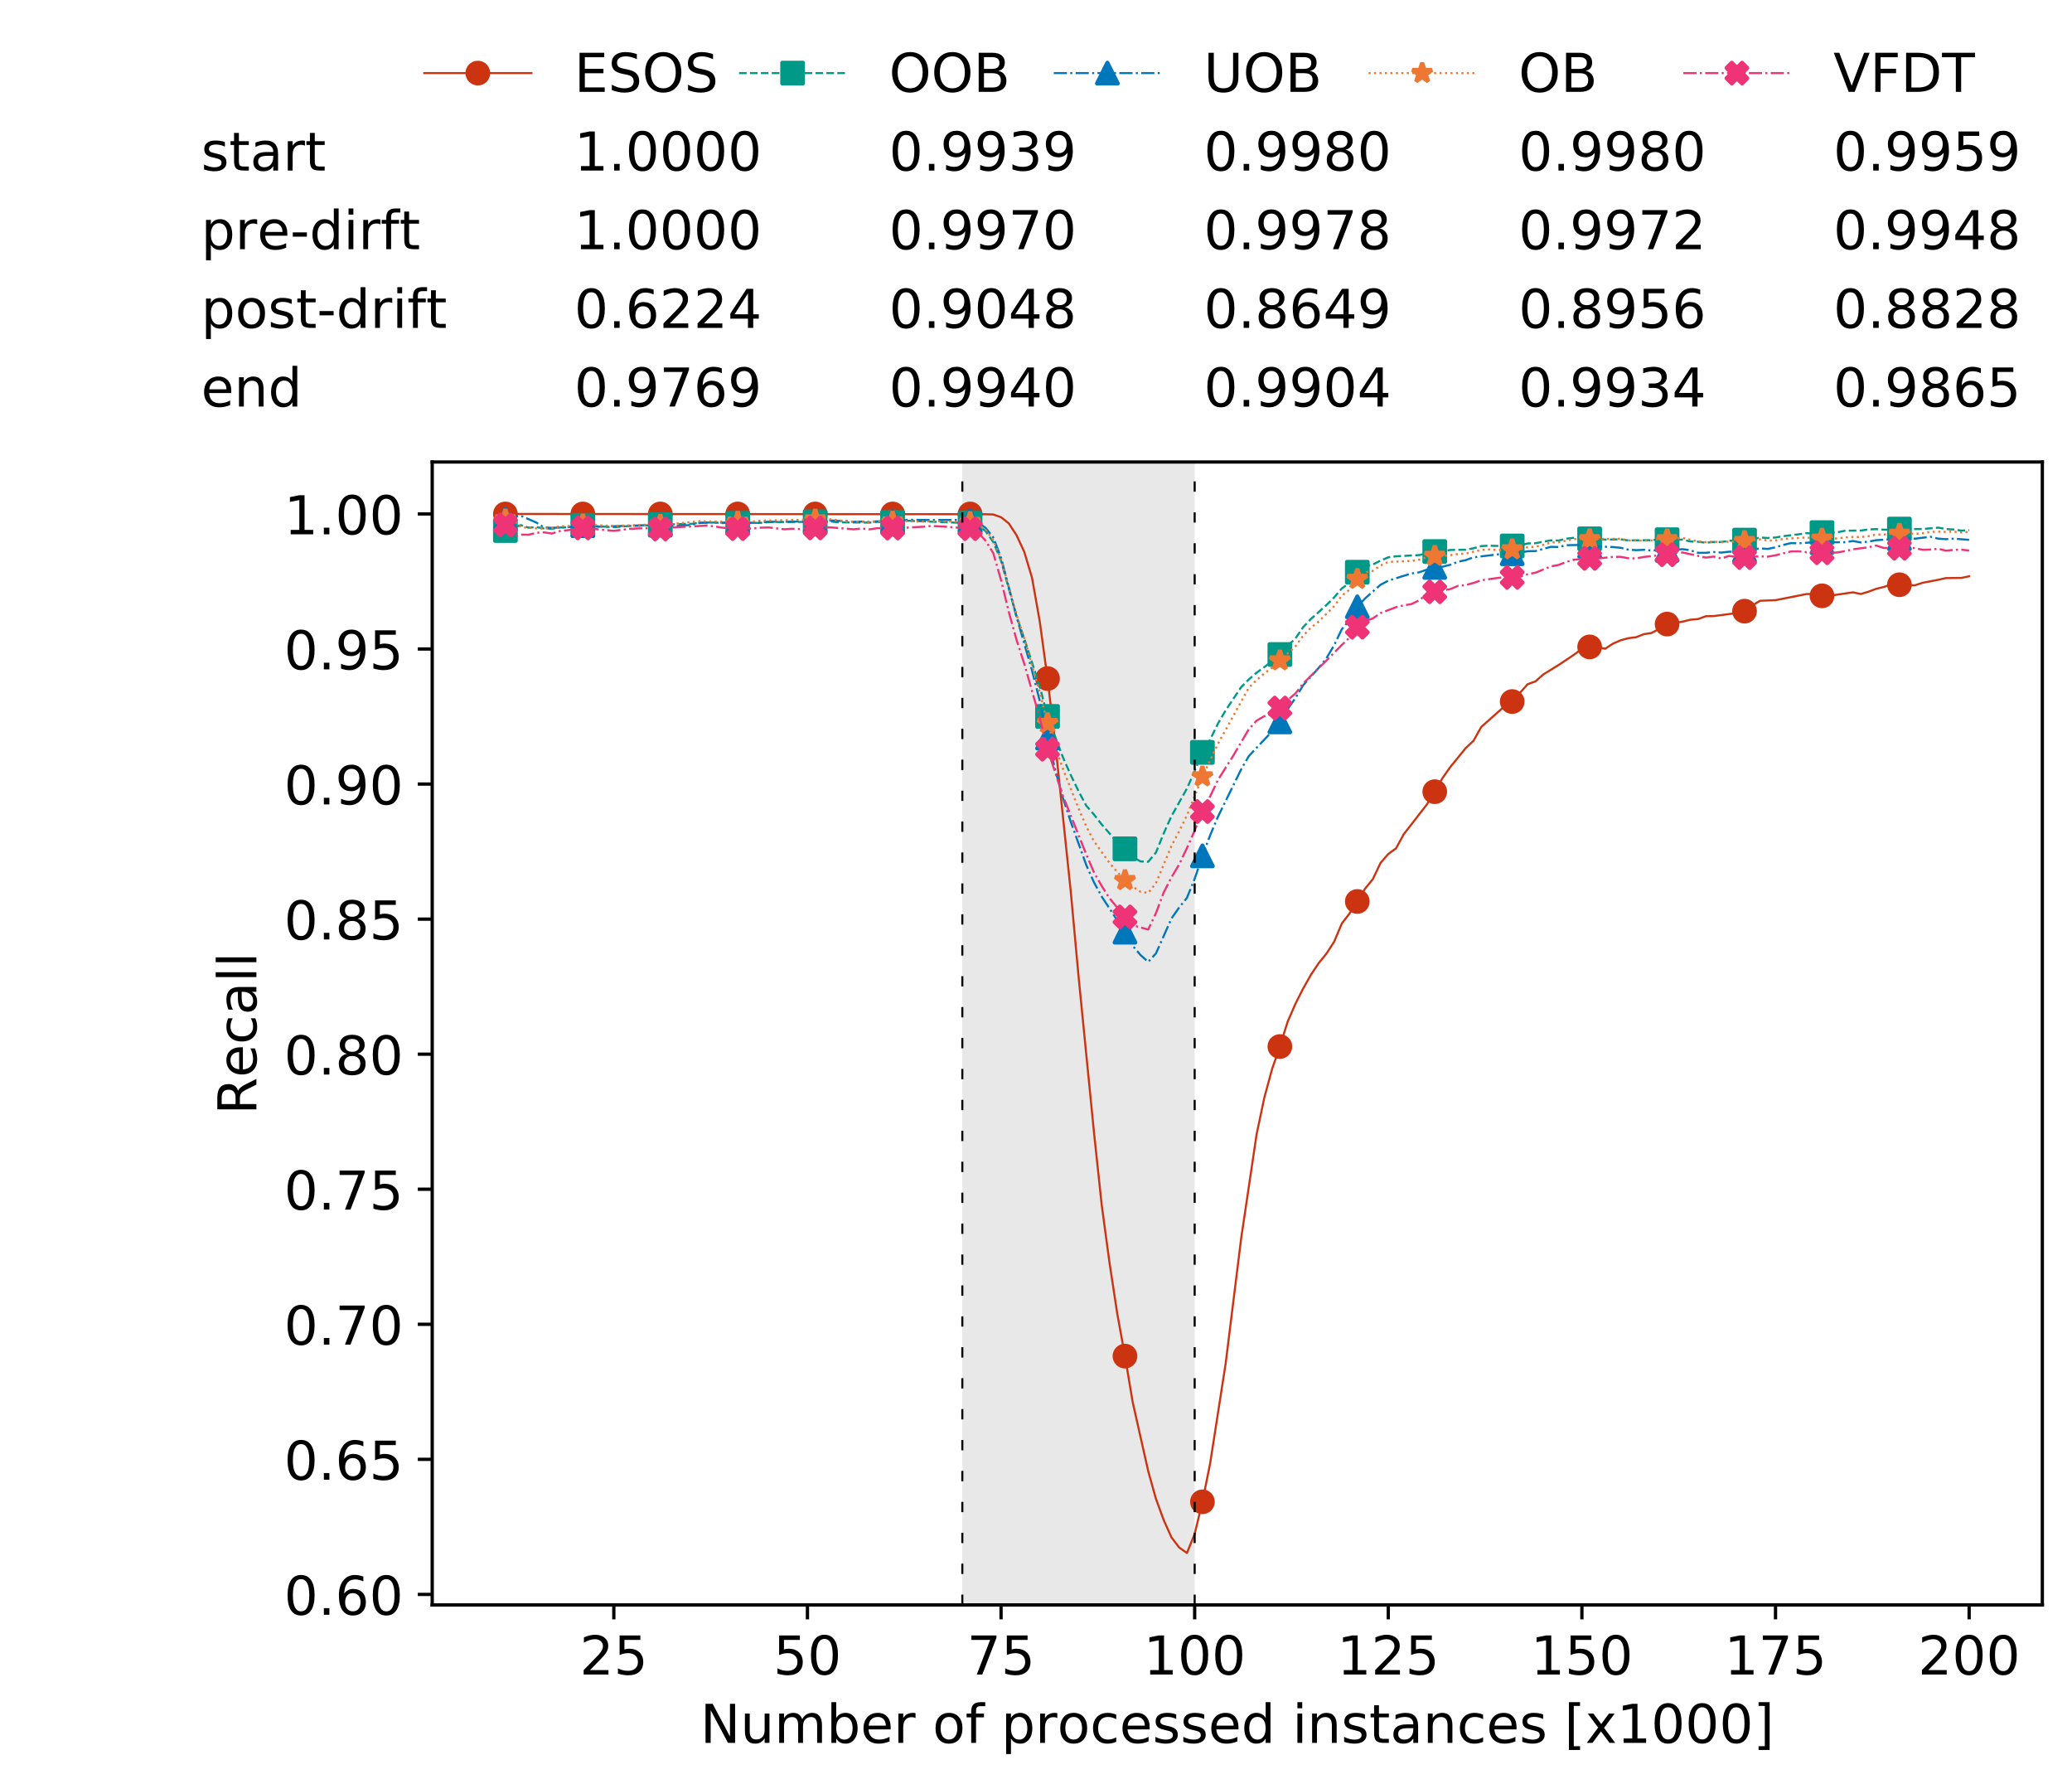 <?xml version="1.0" encoding="utf-8" standalone="no"?>
<!DOCTYPE svg PUBLIC "-//W3C//DTD SVG 1.1//EN"
  "http://www.w3.org/Graphics/SVG/1.1/DTD/svg11.dtd">
<!-- Created with matplotlib (https://matplotlib.org/) -->
<svg height="432.615pt" version="1.1" viewBox="0 0 502.65 432.615" width="502.65pt" xmlns="http://www.w3.org/2000/svg" xmlns:xlink="http://www.w3.org/1999/xlink">
 <defs>
  <style type="text/css">
*{stroke-linecap:butt;stroke-linejoin:round;white-space:pre;}
  </style>
 </defs>
 <g id="figure_1">
  <g id="patch_1">
   <path d="M 0 432.615 
L 502.65 432.615 
L 502.65 0 
L 0 0 
z
" style="fill:#ffffff;"/>
  </g>
  <g id="axes_1">
   <g id="patch_2">
    <path d="M 104.85 389.252 
L 495.45 389.252 
L 495.45 112.052 
L 104.85 112.052 
z
" style="fill:#ffffff;"/>
   </g>
   <g id="patch_3">
    <path clip-path="url(#pa5446687c0)" d="M 289.817 389.252 
L 289.817 112.052 
L 233.453 112.052 
L 233.453 389.252 
z
" style="fill:#d3d3d3;opacity:0.5;"/>
   </g>
   <g id="matplotlib.axis_1">
    <g id="xtick_1">
     <g id="line2d_1">
      <defs>
       <path d="M 0 0 
L 0 3.5 
" id="m7fa475507f" style="stroke:#000000;stroke-width:0.8;"/>
      </defs>
      <g>
       <use style="stroke:#000000;stroke-width:0.8;" x="148.908" xlink:href="#m7fa475507f" y="389.252"/>
      </g>
     </g>
     <g id="text_1">
      <!-- 25 -->
      <defs>
       <path d="M 19.188 8.297 
L 53.609 8.297 
L 53.609 0 
L 7.328 0 
L 7.328 8.297 
Q 12.938 14.109 22.625 23.891 
Q 32.328 33.688 34.812 36.531 
Q 39.547 41.844 41.422 45.531 
Q 43.312 49.219 43.312 52.781 
Q 43.312 58.594 39.234 62.25 
Q 35.156 65.922 28.609 65.922 
Q 23.969 65.922 18.812 64.312 
Q 13.672 62.703 7.812 59.422 
L 7.812 69.391 
Q 13.766 71.781 18.938 73 
Q 24.125 74.219 28.422 74.219 
Q 39.75 74.219 46.484 68.547 
Q 53.219 62.891 53.219 53.422 
Q 53.219 48.922 51.531 44.891 
Q 49.859 40.875 45.406 35.406 
Q 44.188 33.984 37.641 27.219 
Q 31.109 20.453 19.188 8.297 
z
" id="DejaVuSans-50"/>
       <path d="M 10.797 72.906 
L 49.516 72.906 
L 49.516 64.594 
L 19.828 64.594 
L 19.828 46.734 
Q 21.969 47.469 24.109 47.828 
Q 26.266 48.188 28.422 48.188 
Q 40.625 48.188 47.75 41.5 
Q 54.891 34.812 54.891 23.391 
Q 54.891 11.625 47.562 5.094 
Q 40.234 -1.422 26.906 -1.422 
Q 22.312 -1.422 17.547 -0.641 
Q 12.797 0.141 7.719 1.703 
L 7.719 11.625 
Q 12.109 9.234 16.797 8.062 
Q 21.484 6.891 26.703 6.891 
Q 35.156 6.891 40.078 11.328 
Q 45.016 15.766 45.016 23.391 
Q 45.016 31 40.078 35.438 
Q 35.156 39.891 26.703 39.891 
Q 22.75 39.891 18.812 39.016 
Q 14.891 38.141 10.797 36.281 
z
" id="DejaVuSans-53"/>
      </defs>
      <g transform="translate(140.636 406.13)scale(0.13 -0.13)">
       <use xlink:href="#DejaVuSans-50"/>
       <use x="63.623" xlink:href="#DejaVuSans-53"/>
      </g>
     </g>
    </g>
    <g id="xtick_2">
     <g id="line2d_2">
      <g>
       <use style="stroke:#000000;stroke-width:0.8;" x="195.877" xlink:href="#m7fa475507f" y="389.252"/>
      </g>
     </g>
     <g id="text_2">
      <!-- 50 -->
      <defs>
       <path d="M 31.781 66.406 
Q 24.172 66.406 20.328 58.906 
Q 16.5 51.422 16.5 36.375 
Q 16.5 21.391 20.328 13.891 
Q 24.172 6.391 31.781 6.391 
Q 39.453 6.391 43.281 13.891 
Q 47.125 21.391 47.125 36.375 
Q 47.125 51.422 43.281 58.906 
Q 39.453 66.406 31.781 66.406 
z
M 31.781 74.219 
Q 44.047 74.219 50.516 64.516 
Q 56.984 54.828 56.984 36.375 
Q 56.984 17.969 50.516 8.266 
Q 44.047 -1.422 31.781 -1.422 
Q 19.531 -1.422 13.062 8.266 
Q 6.594 17.969 6.594 36.375 
Q 6.594 54.828 13.062 64.516 
Q 19.531 74.219 31.781 74.219 
z
" id="DejaVuSans-48"/>
      </defs>
      <g transform="translate(187.606 406.13)scale(0.13 -0.13)">
       <use xlink:href="#DejaVuSans-53"/>
       <use x="63.623" xlink:href="#DejaVuSans-48"/>
      </g>
     </g>
    </g>
    <g id="xtick_3">
     <g id="line2d_3">
      <g>
       <use style="stroke:#000000;stroke-width:0.8;" x="242.847" xlink:href="#m7fa475507f" y="389.252"/>
      </g>
     </g>
     <g id="text_3">
      <!-- 75 -->
      <defs>
       <path d="M 8.203 72.906 
L 55.078 72.906 
L 55.078 68.703 
L 28.609 0 
L 18.312 0 
L 43.219 64.594 
L 8.203 64.594 
z
" id="DejaVuSans-55"/>
      </defs>
      <g transform="translate(234.576 406.13)scale(0.13 -0.13)">
       <use xlink:href="#DejaVuSans-55"/>
       <use x="63.623" xlink:href="#DejaVuSans-53"/>
      </g>
     </g>
    </g>
    <g id="xtick_4">
     <g id="line2d_4">
      <g>
       <use style="stroke:#000000;stroke-width:0.8;" x="289.817" xlink:href="#m7fa475507f" y="389.252"/>
      </g>
     </g>
     <g id="text_4">
      <!-- 100 -->
      <defs>
       <path d="M 12.406 8.297 
L 28.516 8.297 
L 28.516 63.922 
L 10.984 60.406 
L 10.984 69.391 
L 28.422 72.906 
L 38.281 72.906 
L 38.281 8.297 
L 54.391 8.297 
L 54.391 0 
L 12.406 0 
z
" id="DejaVuSans-49"/>
      </defs>
      <g transform="translate(277.41 406.13)scale(0.13 -0.13)">
       <use xlink:href="#DejaVuSans-49"/>
       <use x="63.623" xlink:href="#DejaVuSans-48"/>
       <use x="127.246" xlink:href="#DejaVuSans-48"/>
      </g>
     </g>
    </g>
    <g id="xtick_5">
     <g id="line2d_5">
      <g>
       <use style="stroke:#000000;stroke-width:0.8;" x="336.786" xlink:href="#m7fa475507f" y="389.252"/>
      </g>
     </g>
     <g id="text_5">
      <!-- 125 -->
      <g transform="translate(324.379 406.13)scale(0.13 -0.13)">
       <use xlink:href="#DejaVuSans-49"/>
       <use x="63.623" xlink:href="#DejaVuSans-50"/>
       <use x="127.246" xlink:href="#DejaVuSans-53"/>
      </g>
     </g>
    </g>
    <g id="xtick_6">
     <g id="line2d_6">
      <g>
       <use style="stroke:#000000;stroke-width:0.8;" x="383.756" xlink:href="#m7fa475507f" y="389.252"/>
      </g>
     </g>
     <g id="text_6">
      <!-- 150 -->
      <g transform="translate(371.349 406.13)scale(0.13 -0.13)">
       <use xlink:href="#DejaVuSans-49"/>
       <use x="63.623" xlink:href="#DejaVuSans-53"/>
       <use x="127.246" xlink:href="#DejaVuSans-48"/>
      </g>
     </g>
    </g>
    <g id="xtick_7">
     <g id="line2d_7">
      <g>
       <use style="stroke:#000000;stroke-width:0.8;" x="430.726" xlink:href="#m7fa475507f" y="389.252"/>
      </g>
     </g>
     <g id="text_7">
      <!-- 175 -->
      <g transform="translate(418.319 406.13)scale(0.13 -0.13)">
       <use xlink:href="#DejaVuSans-49"/>
       <use x="63.623" xlink:href="#DejaVuSans-55"/>
       <use x="127.246" xlink:href="#DejaVuSans-53"/>
      </g>
     </g>
    </g>
    <g id="xtick_8">
     <g id="line2d_8">
      <g>
       <use style="stroke:#000000;stroke-width:0.8;" x="477.695" xlink:href="#m7fa475507f" y="389.252"/>
      </g>
     </g>
     <g id="text_8">
      <!-- 200 -->
      <g transform="translate(465.289 406.13)scale(0.13 -0.13)">
       <use xlink:href="#DejaVuSans-50"/>
       <use x="63.623" xlink:href="#DejaVuSans-48"/>
       <use x="127.246" xlink:href="#DejaVuSans-48"/>
      </g>
     </g>
    </g>
    <g id="text_9">
     <!-- Number of processed instances [x1000] -->
     <defs>
      <path d="M 9.812 72.906 
L 23.094 72.906 
L 55.422 11.922 
L 55.422 72.906 
L 64.984 72.906 
L 64.984 0 
L 51.703 0 
L 19.391 60.984 
L 19.391 0 
L 9.812 0 
z
" id="DejaVuSans-78"/>
      <path d="M 8.5 21.578 
L 8.5 54.688 
L 17.484 54.688 
L 17.484 21.922 
Q 17.484 14.156 20.5 10.266 
Q 23.531 6.391 29.594 6.391 
Q 36.859 6.391 41.078 11.031 
Q 45.312 15.672 45.312 23.688 
L 45.312 54.688 
L 54.297 54.688 
L 54.297 0 
L 45.312 0 
L 45.312 8.406 
Q 42.047 3.422 37.719 1 
Q 33.406 -1.422 27.688 -1.422 
Q 18.266 -1.422 13.375 4.438 
Q 8.5 10.297 8.5 21.578 
z
M 31.109 56 
z
" id="DejaVuSans-117"/>
      <path d="M 52 44.188 
Q 55.375 50.25 60.062 53.125 
Q 64.75 56 71.094 56 
Q 79.641 56 84.281 50.016 
Q 88.922 44.047 88.922 33.016 
L 88.922 0 
L 79.891 0 
L 79.891 32.719 
Q 79.891 40.578 77.094 44.375 
Q 74.312 48.188 68.609 48.188 
Q 61.625 48.188 57.562 43.547 
Q 53.516 38.922 53.516 30.906 
L 53.516 0 
L 44.484 0 
L 44.484 32.719 
Q 44.484 40.625 41.703 44.406 
Q 38.922 48.188 33.109 48.188 
Q 26.219 48.188 22.156 43.531 
Q 18.109 38.875 18.109 30.906 
L 18.109 0 
L 9.078 0 
L 9.078 54.688 
L 18.109 54.688 
L 18.109 46.188 
Q 21.188 51.219 25.484 53.609 
Q 29.781 56 35.688 56 
Q 41.656 56 45.828 52.969 
Q 50 49.953 52 44.188 
z
" id="DejaVuSans-109"/>
      <path d="M 48.688 27.297 
Q 48.688 37.203 44.609 42.844 
Q 40.531 48.484 33.406 48.484 
Q 26.266 48.484 22.188 42.844 
Q 18.109 37.203 18.109 27.297 
Q 18.109 17.391 22.188 11.75 
Q 26.266 6.109 33.406 6.109 
Q 40.531 6.109 44.609 11.75 
Q 48.688 17.391 48.688 27.297 
z
M 18.109 46.391 
Q 20.953 51.266 25.266 53.625 
Q 29.594 56 35.594 56 
Q 45.562 56 51.781 48.094 
Q 58.016 40.188 58.016 27.297 
Q 58.016 14.406 51.781 6.484 
Q 45.562 -1.422 35.594 -1.422 
Q 29.594 -1.422 25.266 0.953 
Q 20.953 3.328 18.109 8.203 
L 18.109 0 
L 9.078 0 
L 9.078 75.984 
L 18.109 75.984 
z
" id="DejaVuSans-98"/>
      <path d="M 56.203 29.594 
L 56.203 25.203 
L 14.891 25.203 
Q 15.484 15.922 20.484 11.062 
Q 25.484 6.203 34.422 6.203 
Q 39.594 6.203 44.453 7.469 
Q 49.312 8.734 54.109 11.281 
L 54.109 2.781 
Q 49.266 0.734 44.188 -0.344 
Q 39.109 -1.422 33.891 -1.422 
Q 20.797 -1.422 13.156 6.188 
Q 5.516 13.812 5.516 26.812 
Q 5.516 40.234 12.766 48.109 
Q 20.016 56 32.328 56 
Q 43.359 56 49.781 48.891 
Q 56.203 41.797 56.203 29.594 
z
M 47.219 32.234 
Q 47.125 39.594 43.094 43.984 
Q 39.062 48.391 32.422 48.391 
Q 24.906 48.391 20.391 44.141 
Q 15.875 39.891 15.188 32.172 
z
" id="DejaVuSans-101"/>
      <path d="M 41.109 46.297 
Q 39.594 47.172 37.812 47.578 
Q 36.031 48 33.891 48 
Q 26.266 48 22.188 43.047 
Q 18.109 38.094 18.109 28.812 
L 18.109 0 
L 9.078 0 
L 9.078 54.688 
L 18.109 54.688 
L 18.109 46.188 
Q 20.953 51.172 25.484 53.578 
Q 30.031 56 36.531 56 
Q 37.453 56 38.578 55.875 
Q 39.703 55.766 41.062 55.516 
z
" id="DejaVuSans-114"/>
      <path id="DejaVuSans-32"/>
      <path d="M 30.609 48.391 
Q 23.391 48.391 19.188 42.75 
Q 14.984 37.109 14.984 27.297 
Q 14.984 17.484 19.156 11.844 
Q 23.344 6.203 30.609 6.203 
Q 37.797 6.203 41.984 11.859 
Q 46.188 17.531 46.188 27.297 
Q 46.188 37.016 41.984 42.703 
Q 37.797 48.391 30.609 48.391 
z
M 30.609 56 
Q 42.328 56 49.016 48.375 
Q 55.719 40.766 55.719 27.297 
Q 55.719 13.875 49.016 6.219 
Q 42.328 -1.422 30.609 -1.422 
Q 18.844 -1.422 12.172 6.219 
Q 5.516 13.875 5.516 27.297 
Q 5.516 40.766 12.172 48.375 
Q 18.844 56 30.609 56 
z
" id="DejaVuSans-111"/>
      <path d="M 37.109 75.984 
L 37.109 68.5 
L 28.516 68.5 
Q 23.688 68.5 21.797 66.547 
Q 19.922 64.594 19.922 59.516 
L 19.922 54.688 
L 34.719 54.688 
L 34.719 47.703 
L 19.922 47.703 
L 19.922 0 
L 10.891 0 
L 10.891 47.703 
L 2.297 47.703 
L 2.297 54.688 
L 10.891 54.688 
L 10.891 58.5 
Q 10.891 67.625 15.141 71.797 
Q 19.391 75.984 28.609 75.984 
z
" id="DejaVuSans-102"/>
      <path d="M 18.109 8.203 
L 18.109 -20.797 
L 9.078 -20.797 
L 9.078 54.688 
L 18.109 54.688 
L 18.109 46.391 
Q 20.953 51.266 25.266 53.625 
Q 29.594 56 35.594 56 
Q 45.562 56 51.781 48.094 
Q 58.016 40.188 58.016 27.297 
Q 58.016 14.406 51.781 6.484 
Q 45.562 -1.422 35.594 -1.422 
Q 29.594 -1.422 25.266 0.953 
Q 20.953 3.328 18.109 8.203 
z
M 48.688 27.297 
Q 48.688 37.203 44.609 42.844 
Q 40.531 48.484 33.406 48.484 
Q 26.266 48.484 22.188 42.844 
Q 18.109 37.203 18.109 27.297 
Q 18.109 17.391 22.188 11.75 
Q 26.266 6.109 33.406 6.109 
Q 40.531 6.109 44.609 11.75 
Q 48.688 17.391 48.688 27.297 
z
" id="DejaVuSans-112"/>
      <path d="M 48.781 52.594 
L 48.781 44.188 
Q 44.969 46.297 41.141 47.344 
Q 37.312 48.391 33.406 48.391 
Q 24.656 48.391 19.812 42.844 
Q 14.984 37.312 14.984 27.297 
Q 14.984 17.281 19.812 11.734 
Q 24.656 6.203 33.406 6.203 
Q 37.312 6.203 41.141 7.25 
Q 44.969 8.297 48.781 10.406 
L 48.781 2.094 
Q 45.016 0.344 40.984 -0.531 
Q 36.969 -1.422 32.422 -1.422 
Q 20.062 -1.422 12.781 6.344 
Q 5.516 14.109 5.516 27.297 
Q 5.516 40.672 12.859 48.328 
Q 20.219 56 33.016 56 
Q 37.156 56 41.109 55.141 
Q 45.062 54.297 48.781 52.594 
z
" id="DejaVuSans-99"/>
      <path d="M 44.281 53.078 
L 44.281 44.578 
Q 40.484 46.531 36.375 47.5 
Q 32.281 48.484 27.875 48.484 
Q 21.188 48.484 17.844 46.438 
Q 14.5 44.391 14.5 40.281 
Q 14.5 37.156 16.891 35.375 
Q 19.281 33.594 26.516 31.984 
L 29.594 31.297 
Q 39.156 29.25 43.188 25.516 
Q 47.219 21.781 47.219 15.094 
Q 47.219 7.469 41.188 3.016 
Q 35.156 -1.422 24.609 -1.422 
Q 20.219 -1.422 15.453 -0.562 
Q 10.688 0.297 5.422 2 
L 5.422 11.281 
Q 10.406 8.688 15.234 7.391 
Q 20.062 6.109 24.812 6.109 
Q 31.156 6.109 34.562 8.281 
Q 37.984 10.453 37.984 14.406 
Q 37.984 18.062 35.516 20.016 
Q 33.062 21.969 24.703 23.781 
L 21.578 24.516 
Q 13.234 26.266 9.516 29.906 
Q 5.812 33.547 5.812 39.891 
Q 5.812 47.609 11.281 51.797 
Q 16.75 56 26.812 56 
Q 31.781 56 36.172 55.266 
Q 40.578 54.547 44.281 53.078 
z
" id="DejaVuSans-115"/>
      <path d="M 45.406 46.391 
L 45.406 75.984 
L 54.391 75.984 
L 54.391 0 
L 45.406 0 
L 45.406 8.203 
Q 42.578 3.328 38.25 0.953 
Q 33.938 -1.422 27.875 -1.422 
Q 17.969 -1.422 11.734 6.484 
Q 5.516 14.406 5.516 27.297 
Q 5.516 40.188 11.734 48.094 
Q 17.969 56 27.875 56 
Q 33.938 56 38.25 53.625 
Q 42.578 51.266 45.406 46.391 
z
M 14.797 27.297 
Q 14.797 17.391 18.875 11.75 
Q 22.953 6.109 30.078 6.109 
Q 37.203 6.109 41.297 11.75 
Q 45.406 17.391 45.406 27.297 
Q 45.406 37.203 41.297 42.844 
Q 37.203 48.484 30.078 48.484 
Q 22.953 48.484 18.875 42.844 
Q 14.797 37.203 14.797 27.297 
z
" id="DejaVuSans-100"/>
      <path d="M 9.422 54.688 
L 18.406 54.688 
L 18.406 0 
L 9.422 0 
z
M 9.422 75.984 
L 18.406 75.984 
L 18.406 64.594 
L 9.422 64.594 
z
" id="DejaVuSans-105"/>
      <path d="M 54.891 33.016 
L 54.891 0 
L 45.906 0 
L 45.906 32.719 
Q 45.906 40.484 42.875 44.328 
Q 39.844 48.188 33.797 48.188 
Q 26.516 48.188 22.312 43.547 
Q 18.109 38.922 18.109 30.906 
L 18.109 0 
L 9.078 0 
L 9.078 54.688 
L 18.109 54.688 
L 18.109 46.188 
Q 21.344 51.125 25.703 53.562 
Q 30.078 56 35.797 56 
Q 45.219 56 50.047 50.172 
Q 54.891 44.344 54.891 33.016 
z
" id="DejaVuSans-110"/>
      <path d="M 18.312 70.219 
L 18.312 54.688 
L 36.812 54.688 
L 36.812 47.703 
L 18.312 47.703 
L 18.312 18.016 
Q 18.312 11.328 20.141 9.422 
Q 21.969 7.516 27.594 7.516 
L 36.812 7.516 
L 36.812 0 
L 27.594 0 
Q 17.188 0 13.234 3.875 
Q 9.281 7.766 9.281 18.016 
L 9.281 47.703 
L 2.688 47.703 
L 2.688 54.688 
L 9.281 54.688 
L 9.281 70.219 
z
" id="DejaVuSans-116"/>
      <path d="M 34.281 27.484 
Q 23.391 27.484 19.188 25 
Q 14.984 22.516 14.984 16.5 
Q 14.984 11.719 18.141 8.906 
Q 21.297 6.109 26.703 6.109 
Q 34.188 6.109 38.703 11.406 
Q 43.219 16.703 43.219 25.484 
L 43.219 27.484 
z
M 52.203 31.203 
L 52.203 0 
L 43.219 0 
L 43.219 8.297 
Q 40.141 3.328 35.547 0.953 
Q 30.953 -1.422 24.312 -1.422 
Q 15.922 -1.422 10.953 3.297 
Q 6 8.016 6 15.922 
Q 6 25.141 12.172 29.828 
Q 18.359 34.516 30.609 34.516 
L 43.219 34.516 
L 43.219 35.406 
Q 43.219 41.609 39.141 45 
Q 35.062 48.391 27.688 48.391 
Q 23 48.391 18.547 47.266 
Q 14.109 46.141 10.016 43.891 
L 10.016 52.203 
Q 14.938 54.109 19.578 55.047 
Q 24.219 56 28.609 56 
Q 40.484 56 46.344 49.844 
Q 52.203 43.703 52.203 31.203 
z
" id="DejaVuSans-97"/>
      <path d="M 8.594 75.984 
L 29.297 75.984 
L 29.297 69 
L 17.578 69 
L 17.578 -6.203 
L 29.297 -6.203 
L 29.297 -13.188 
L 8.594 -13.188 
z
" id="DejaVuSans-91"/>
      <path d="M 54.891 54.688 
L 35.109 28.078 
L 55.906 0 
L 45.312 0 
L 29.391 21.484 
L 13.484 0 
L 2.875 0 
L 24.125 28.609 
L 4.688 54.688 
L 15.281 54.688 
L 29.781 35.203 
L 44.281 54.688 
z
" id="DejaVuSans-120"/>
      <path d="M 30.422 75.984 
L 30.422 -13.188 
L 9.719 -13.188 
L 9.719 -6.203 
L 21.391 -6.203 
L 21.391 69 
L 9.719 69 
L 9.719 75.984 
z
" id="DejaVuSans-93"/>
     </defs>
     <g transform="translate(169.881 422.711)scale(0.13 -0.13)">
      <use xlink:href="#DejaVuSans-78"/>
      <use x="74.805" xlink:href="#DejaVuSans-117"/>
      <use x="138.184" xlink:href="#DejaVuSans-109"/>
      <use x="235.596" xlink:href="#DejaVuSans-98"/>
      <use x="299.072" xlink:href="#DejaVuSans-101"/>
      <use x="360.596" xlink:href="#DejaVuSans-114"/>
      <use x="401.709" xlink:href="#DejaVuSans-32"/>
      <use x="433.496" xlink:href="#DejaVuSans-111"/>
      <use x="494.678" xlink:href="#DejaVuSans-102"/>
      <use x="529.883" xlink:href="#DejaVuSans-32"/>
      <use x="561.67" xlink:href="#DejaVuSans-112"/>
      <use x="625.146" xlink:href="#DejaVuSans-114"/>
      <use x="666.229" xlink:href="#DejaVuSans-111"/>
      <use x="727.41" xlink:href="#DejaVuSans-99"/>
      <use x="782.391" xlink:href="#DejaVuSans-101"/>
      <use x="843.914" xlink:href="#DejaVuSans-115"/>
      <use x="896.014" xlink:href="#DejaVuSans-115"/>
      <use x="948.113" xlink:href="#DejaVuSans-101"/>
      <use x="1009.637" xlink:href="#DejaVuSans-100"/>
      <use x="1073.113" xlink:href="#DejaVuSans-32"/>
      <use x="1104.9" xlink:href="#DejaVuSans-105"/>
      <use x="1132.684" xlink:href="#DejaVuSans-110"/>
      <use x="1196.062" xlink:href="#DejaVuSans-115"/>
      <use x="1248.162" xlink:href="#DejaVuSans-116"/>
      <use x="1287.371" xlink:href="#DejaVuSans-97"/>
      <use x="1348.65" xlink:href="#DejaVuSans-110"/>
      <use x="1412.029" xlink:href="#DejaVuSans-99"/>
      <use x="1467.01" xlink:href="#DejaVuSans-101"/>
      <use x="1528.533" xlink:href="#DejaVuSans-115"/>
      <use x="1580.633" xlink:href="#DejaVuSans-32"/>
      <use x="1612.42" xlink:href="#DejaVuSans-91"/>
      <use x="1651.434" xlink:href="#DejaVuSans-120"/>
      <use x="1710.613" xlink:href="#DejaVuSans-49"/>
      <use x="1774.236" xlink:href="#DejaVuSans-48"/>
      <use x="1837.859" xlink:href="#DejaVuSans-48"/>
      <use x="1901.482" xlink:href="#DejaVuSans-48"/>
      <use x="1965.105" xlink:href="#DejaVuSans-93"/>
     </g>
    </g>
   </g>
   <g id="matplotlib.axis_2">
    <g id="ytick_1">
     <g id="line2d_9">
      <defs>
       <path d="M 0 0 
L -3.5 0 
" id="m9c33d1e123" style="stroke:#000000;stroke-width:0.8;"/>
      </defs>
      <g>
       <use style="stroke:#000000;stroke-width:0.8;" x="104.85" xlink:href="#m9c33d1e123" y="386.697"/>
      </g>
     </g>
     <g id="text_10">
      <!-- 0.60 -->
      <defs>
       <path d="M 10.688 12.406 
L 21 12.406 
L 21 0 
L 10.688 0 
z
" id="DejaVuSans-46"/>
       <path d="M 33.016 40.375 
Q 26.375 40.375 22.484 35.828 
Q 18.609 31.297 18.609 23.391 
Q 18.609 15.531 22.484 10.953 
Q 26.375 6.391 33.016 6.391 
Q 39.656 6.391 43.531 10.953 
Q 47.406 15.531 47.406 23.391 
Q 47.406 31.297 43.531 35.828 
Q 39.656 40.375 33.016 40.375 
z
M 52.594 71.297 
L 52.594 62.312 
Q 48.875 64.062 45.094 64.984 
Q 41.312 65.922 37.594 65.922 
Q 27.828 65.922 22.672 59.328 
Q 17.531 52.734 16.797 39.406 
Q 19.672 43.656 24.016 45.922 
Q 28.375 48.188 33.594 48.188 
Q 44.578 48.188 50.953 41.516 
Q 57.328 34.859 57.328 23.391 
Q 57.328 12.156 50.688 5.359 
Q 44.047 -1.422 33.016 -1.422 
Q 20.359 -1.422 13.672 8.266 
Q 6.984 17.969 6.984 36.375 
Q 6.984 53.656 15.188 63.938 
Q 23.391 74.219 37.203 74.219 
Q 40.922 74.219 44.703 73.484 
Q 48.484 72.75 52.594 71.297 
z
" id="DejaVuSans-54"/>
      </defs>
      <g transform="translate(68.905 391.636)scale(0.13 -0.13)">
       <use xlink:href="#DejaVuSans-48"/>
       <use x="63.623" xlink:href="#DejaVuSans-46"/>
       <use x="95.41" xlink:href="#DejaVuSans-54"/>
       <use x="159.033" xlink:href="#DejaVuSans-48"/>
      </g>
     </g>
    </g>
    <g id="ytick_2">
     <g id="line2d_10">
      <g>
       <use style="stroke:#000000;stroke-width:0.8;" x="104.85" xlink:href="#m9c33d1e123" y="353.941"/>
      </g>
     </g>
     <g id="text_11">
      <!-- 0.65 -->
      <g transform="translate(68.905 358.88)scale(0.13 -0.13)">
       <use xlink:href="#DejaVuSans-48"/>
       <use x="63.623" xlink:href="#DejaVuSans-46"/>
       <use x="95.41" xlink:href="#DejaVuSans-54"/>
       <use x="159.033" xlink:href="#DejaVuSans-53"/>
      </g>
     </g>
    </g>
    <g id="ytick_3">
     <g id="line2d_11">
      <g>
       <use style="stroke:#000000;stroke-width:0.8;" x="104.85" xlink:href="#m9c33d1e123" y="321.186"/>
      </g>
     </g>
     <g id="text_12">
      <!-- 0.70 -->
      <g transform="translate(68.905 326.125)scale(0.13 -0.13)">
       <use xlink:href="#DejaVuSans-48"/>
       <use x="63.623" xlink:href="#DejaVuSans-46"/>
       <use x="95.41" xlink:href="#DejaVuSans-55"/>
       <use x="159.033" xlink:href="#DejaVuSans-48"/>
      </g>
     </g>
    </g>
    <g id="ytick_4">
     <g id="line2d_12">
      <g>
       <use style="stroke:#000000;stroke-width:0.8;" x="104.85" xlink:href="#m9c33d1e123" y="288.43"/>
      </g>
     </g>
     <g id="text_13">
      <!-- 0.75 -->
      <g transform="translate(68.905 293.369)scale(0.13 -0.13)">
       <use xlink:href="#DejaVuSans-48"/>
       <use x="63.623" xlink:href="#DejaVuSans-46"/>
       <use x="95.41" xlink:href="#DejaVuSans-55"/>
       <use x="159.033" xlink:href="#DejaVuSans-53"/>
      </g>
     </g>
    </g>
    <g id="ytick_5">
     <g id="line2d_13">
      <g>
       <use style="stroke:#000000;stroke-width:0.8;" x="104.85" xlink:href="#m9c33d1e123" y="255.674"/>
      </g>
     </g>
     <g id="text_14">
      <!-- 0.80 -->
      <defs>
       <path d="M 31.781 34.625 
Q 24.75 34.625 20.719 30.859 
Q 16.703 27.094 16.703 20.516 
Q 16.703 13.922 20.719 10.156 
Q 24.75 6.391 31.781 6.391 
Q 38.812 6.391 42.859 10.172 
Q 46.922 13.969 46.922 20.516 
Q 46.922 27.094 42.891 30.859 
Q 38.875 34.625 31.781 34.625 
z
M 21.922 38.812 
Q 15.578 40.375 12.031 44.719 
Q 8.5 49.078 8.5 55.328 
Q 8.5 64.062 14.719 69.141 
Q 20.953 74.219 31.781 74.219 
Q 42.672 74.219 48.875 69.141 
Q 55.078 64.062 55.078 55.328 
Q 55.078 49.078 51.531 44.719 
Q 48 40.375 41.703 38.812 
Q 48.828 37.156 52.797 32.312 
Q 56.781 27.484 56.781 20.516 
Q 56.781 9.906 50.312 4.234 
Q 43.844 -1.422 31.781 -1.422 
Q 19.734 -1.422 13.25 4.234 
Q 6.781 9.906 6.781 20.516 
Q 6.781 27.484 10.781 32.312 
Q 14.797 37.156 21.922 38.812 
z
M 18.312 54.391 
Q 18.312 48.734 21.844 45.562 
Q 25.391 42.391 31.781 42.391 
Q 38.141 42.391 41.719 45.562 
Q 45.312 48.734 45.312 54.391 
Q 45.312 60.062 41.719 63.234 
Q 38.141 66.406 31.781 66.406 
Q 25.391 66.406 21.844 63.234 
Q 18.312 60.062 18.312 54.391 
z
" id="DejaVuSans-56"/>
      </defs>
      <g transform="translate(68.905 260.613)scale(0.13 -0.13)">
       <use xlink:href="#DejaVuSans-48"/>
       <use x="63.623" xlink:href="#DejaVuSans-46"/>
       <use x="95.41" xlink:href="#DejaVuSans-56"/>
       <use x="159.033" xlink:href="#DejaVuSans-48"/>
      </g>
     </g>
    </g>
    <g id="ytick_6">
     <g id="line2d_14">
      <g>
       <use style="stroke:#000000;stroke-width:0.8;" x="104.85" xlink:href="#m9c33d1e123" y="222.919"/>
      </g>
     </g>
     <g id="text_15">
      <!-- 0.85 -->
      <g transform="translate(68.905 227.858)scale(0.13 -0.13)">
       <use xlink:href="#DejaVuSans-48"/>
       <use x="63.623" xlink:href="#DejaVuSans-46"/>
       <use x="95.41" xlink:href="#DejaVuSans-56"/>
       <use x="159.033" xlink:href="#DejaVuSans-53"/>
      </g>
     </g>
    </g>
    <g id="ytick_7">
     <g id="line2d_15">
      <g>
       <use style="stroke:#000000;stroke-width:0.8;" x="104.85" xlink:href="#m9c33d1e123" y="190.163"/>
      </g>
     </g>
     <g id="text_16">
      <!-- 0.90 -->
      <defs>
       <path d="M 10.984 1.516 
L 10.984 10.5 
Q 14.703 8.734 18.5 7.812 
Q 22.312 6.891 25.984 6.891 
Q 35.75 6.891 40.891 13.453 
Q 46.047 20.016 46.781 33.406 
Q 43.953 29.203 39.594 26.953 
Q 35.25 24.703 29.984 24.703 
Q 19.047 24.703 12.672 31.312 
Q 6.297 37.938 6.297 49.422 
Q 6.297 60.641 12.938 67.422 
Q 19.578 74.219 30.609 74.219 
Q 43.266 74.219 49.922 64.516 
Q 56.594 54.828 56.594 36.375 
Q 56.594 19.141 48.406 8.859 
Q 40.234 -1.422 26.422 -1.422 
Q 22.703 -1.422 18.891 -0.688 
Q 15.094 0.047 10.984 1.516 
z
M 30.609 32.422 
Q 37.25 32.422 41.125 36.953 
Q 45.016 41.5 45.016 49.422 
Q 45.016 57.281 41.125 61.844 
Q 37.25 66.406 30.609 66.406 
Q 23.969 66.406 20.094 61.844 
Q 16.219 57.281 16.219 49.422 
Q 16.219 41.5 20.094 36.953 
Q 23.969 32.422 30.609 32.422 
z
" id="DejaVuSans-57"/>
      </defs>
      <g transform="translate(68.905 195.102)scale(0.13 -0.13)">
       <use xlink:href="#DejaVuSans-48"/>
       <use x="63.623" xlink:href="#DejaVuSans-46"/>
       <use x="95.41" xlink:href="#DejaVuSans-57"/>
       <use x="159.033" xlink:href="#DejaVuSans-48"/>
      </g>
     </g>
    </g>
    <g id="ytick_8">
     <g id="line2d_16">
      <g>
       <use style="stroke:#000000;stroke-width:0.8;" x="104.85" xlink:href="#m9c33d1e123" y="157.407"/>
      </g>
     </g>
     <g id="text_17">
      <!-- 0.95 -->
      <g transform="translate(68.905 162.346)scale(0.13 -0.13)">
       <use xlink:href="#DejaVuSans-48"/>
       <use x="63.623" xlink:href="#DejaVuSans-46"/>
       <use x="95.41" xlink:href="#DejaVuSans-57"/>
       <use x="159.033" xlink:href="#DejaVuSans-53"/>
      </g>
     </g>
    </g>
    <g id="ytick_9">
     <g id="line2d_17">
      <g>
       <use style="stroke:#000000;stroke-width:0.8;" x="104.85" xlink:href="#m9c33d1e123" y="124.652"/>
      </g>
     </g>
     <g id="text_18">
      <!-- 1.00 -->
      <g transform="translate(68.905 129.591)scale(0.13 -0.13)">
       <use xlink:href="#DejaVuSans-49"/>
       <use x="63.623" xlink:href="#DejaVuSans-46"/>
       <use x="95.41" xlink:href="#DejaVuSans-48"/>
       <use x="159.033" xlink:href="#DejaVuSans-48"/>
      </g>
     </g>
    </g>
    <g id="text_19">
     <!-- Recall -->
     <defs>
      <path d="M 44.391 34.188 
Q 47.562 33.109 50.562 29.594 
Q 53.562 26.078 56.594 19.922 
L 66.609 0 
L 56 0 
L 46.688 18.703 
Q 43.062 26.031 39.672 28.422 
Q 36.281 30.812 30.422 30.812 
L 19.672 30.812 
L 19.672 0 
L 9.812 0 
L 9.812 72.906 
L 32.078 72.906 
Q 44.578 72.906 50.734 67.672 
Q 56.891 62.453 56.891 51.906 
Q 56.891 45.016 53.688 40.469 
Q 50.484 35.938 44.391 34.188 
z
M 19.672 64.797 
L 19.672 38.922 
L 32.078 38.922 
Q 39.203 38.922 42.844 42.219 
Q 46.484 45.516 46.484 51.906 
Q 46.484 58.297 42.844 61.547 
Q 39.203 64.797 32.078 64.797 
z
" id="DejaVuSans-82"/>
      <path d="M 9.422 75.984 
L 18.406 75.984 
L 18.406 0 
L 9.422 0 
z
" id="DejaVuSans-108"/>
     </defs>
     <g transform="translate(62.201 270.333)rotate(-90)scale(0.13 -0.13)">
      <use xlink:href="#DejaVuSans-82"/>
      <use x="69.42" xlink:href="#DejaVuSans-101"/>
      <use x="130.943" xlink:href="#DejaVuSans-99"/>
      <use x="185.924" xlink:href="#DejaVuSans-97"/>
      <use x="247.203" xlink:href="#DejaVuSans-108"/>
      <use x="274.986" xlink:href="#DejaVuSans-108"/>
     </g>
    </g>
   </g>
   <g id="line2d_18"/>
   <g id="line2d_19"/>
   <g id="line2d_20"/>
   <g id="line2d_21"/>
   <g id="line2d_22"/>
   <g id="line2d_23">
    <path clip-path="url(#pa5446687c0)" d="M 122.605 124.652 
L 239.089 124.717 
L 240.968 124.784 
L 242.847 125.447 
L 244.726 126.942 
L 246.605 129.82 
L 248.483 133.855 
L 250.362 140.154 
L 252.241 150.745 
L 254.12 164.574 
L 255.998 180.308 
L 259.756 216.21 
L 261.635 236.682 
L 265.392 274.653 
L 267.271 292.306 
L 269.15 306.211 
L 271.029 318.566 
L 272.908 328.903 
L 274.786 340.102 
L 278.544 356.791 
L 280.423 363.518 
L 282.302 368.665 
L 284.18 372.848 
L 286.059 375.324 
L 287.938 376.652 
L 289.817 372.022 
L 291.695 364.239 
L 293.574 354.9 
L 297.332 330.714 
L 301.089 300.396 
L 304.847 275.068 
L 306.726 266.172 
L 308.605 259.245 
L 310.483 253.821 
L 312.362 247.833 
L 314.241 243.5 
L 316.12 239.78 
L 317.998 236.451 
L 319.877 233.627 
L 321.756 231.321 
L 323.635 228.428 
L 325.514 223.989 
L 327.392 221.539 
L 331.15 215.543 
L 333.029 213.243 
L 334.908 209.293 
L 336.786 207.115 
L 338.665 205.754 
L 340.544 202.319 
L 346.18 195.062 
L 348.059 192.013 
L 349.938 188.707 
L 351.817 186.048 
L 355.574 181.432 
L 357.453 179.673 
L 359.332 176.316 
L 364.968 171.316 
L 366.847 170.148 
L 370.605 165.937 
L 372.483 165.264 
L 374.362 163.592 
L 378.12 161.273 
L 381.877 158.76 
L 383.756 157.364 
L 385.635 156.898 
L 387.514 156.906 
L 389.392 157.356 
L 391.271 156.115 
L 393.15 155.292 
L 395.029 154.78 
L 396.908 154.543 
L 398.786 153.805 
L 400.665 153.509 
L 402.544 152.505 
L 404.423 151.36 
L 408.18 150.764 
L 410.059 150.301 
L 411.938 150.142 
L 413.817 149.456 
L 415.695 149.422 
L 421.332 148.692 
L 423.211 148.23 
L 425.089 146.85 
L 426.968 145.71 
L 430.726 145.563 
L 438.241 144.074 
L 440.12 144.081 
L 441.998 144.51 
L 443.877 144.483 
L 449.514 143.662 
L 451.392 144.065 
L 453.271 143.509 
L 455.15 142.807 
L 457.029 142.351 
L 458.908 141.692 
L 462.665 141.963 
L 464.544 141.947 
L 466.423 141.344 
L 470.18 140.623 
L 472.059 140.206 
L 475.817 140.168 
L 477.695 139.765 
L 477.695 139.765 
" style="fill:none;stroke:#cc3311;stroke-linecap:square;stroke-width:0.5;"/>
    <defs>
     <path d="M 0 2.5 
C 0.663 2.5 1.299 2.237 1.768 1.768 
C 2.237 1.299 2.5 0.663 2.5 0 
C 2.5 -0.663 2.237 -1.299 1.768 -1.768 
C 1.299 -2.237 0.663 -2.5 0 -2.5 
C -0.663 -2.5 -1.299 -2.237 -1.768 -1.768 
C -2.237 -1.299 -2.5 -0.663 -2.5 0 
C -2.5 0.663 -2.237 1.299 -1.768 1.768 
C -1.299 2.237 -0.663 2.5 0 2.5 
z
" id="m37165262ec" style="stroke:#cc3311;"/>
    </defs>
    <g clip-path="url(#pa5446687c0)">
     <use style="fill:#cc3311;stroke:#cc3311;" x="122.605" xlink:href="#m37165262ec" y="124.652"/>
     <use style="fill:#cc3311;stroke:#cc3311;" x="141.392" xlink:href="#m37165262ec" y="124.652"/>
     <use style="fill:#cc3311;stroke:#cc3311;" x="160.18" xlink:href="#m37165262ec" y="124.652"/>
     <use style="fill:#cc3311;stroke:#cc3311;" x="178.968" xlink:href="#m37165262ec" y="124.652"/>
     <use style="fill:#cc3311;stroke:#cc3311;" x="197.756" xlink:href="#m37165262ec" y="124.652"/>
     <use style="fill:#cc3311;stroke:#cc3311;" x="216.544" xlink:href="#m37165262ec" y="124.652"/>
     <use style="fill:#cc3311;stroke:#cc3311;" x="235.332" xlink:href="#m37165262ec" y="124.652"/>
     <use style="fill:#cc3311;stroke:#cc3311;" x="254.12" xlink:href="#m37165262ec" y="164.574"/>
     <use style="fill:#cc3311;stroke:#cc3311;" x="272.908" xlink:href="#m37165262ec" y="328.903"/>
     <use style="fill:#cc3311;stroke:#cc3311;" x="291.695" xlink:href="#m37165262ec" y="364.239"/>
     <use style="fill:#cc3311;stroke:#cc3311;" x="310.483" xlink:href="#m37165262ec" y="253.821"/>
     <use style="fill:#cc3311;stroke:#cc3311;" x="329.271" xlink:href="#m37165262ec" y="218.636"/>
     <use style="fill:#cc3311;stroke:#cc3311;" x="348.059" xlink:href="#m37165262ec" y="192.013"/>
     <use style="fill:#cc3311;stroke:#cc3311;" x="366.847" xlink:href="#m37165262ec" y="170.148"/>
     <use style="fill:#cc3311;stroke:#cc3311;" x="385.635" xlink:href="#m37165262ec" y="156.898"/>
     <use style="fill:#cc3311;stroke:#cc3311;" x="404.423" xlink:href="#m37165262ec" y="151.36"/>
     <use style="fill:#cc3311;stroke:#cc3311;" x="423.211" xlink:href="#m37165262ec" y="148.23"/>
     <use style="fill:#cc3311;stroke:#cc3311;" x="441.998" xlink:href="#m37165262ec" y="144.51"/>
     <use style="fill:#cc3311;stroke:#cc3311;" x="460.786" xlink:href="#m37165262ec" y="141.819"/>
    </g>
   </g>
   <g id="line2d_24"/>
   <g id="line2d_25"/>
   <g id="line2d_26"/>
   <g id="line2d_27"/>
   <g id="line2d_28">
    <path clip-path="url(#pa5446687c0)" d="M 122.605 128.671 
L 126.362 127.361 
L 128.241 127.979 
L 130.12 127.835 
L 131.998 128.182 
L 133.877 128.238 
L 135.756 127.946 
L 137.635 127.874 
L 141.392 127.413 
L 148.908 127.866 
L 152.665 127.564 
L 156.423 127.461 
L 160.18 127.252 
L 162.059 127.115 
L 163.938 127.179 
L 165.817 127.056 
L 167.695 127.054 
L 169.574 126.791 
L 173.332 126.733 
L 175.211 126.863 
L 177.089 126.794 
L 178.968 126.921 
L 184.605 126.797 
L 186.483 126.616 
L 199.635 126.552 
L 201.514 126.487 
L 203.392 126.677 
L 210.908 126.754 
L 212.786 126.553 
L 214.665 126.757 
L 220.302 126.302 
L 235.332 126.893 
L 237.211 127.431 
L 239.089 128.804 
L 240.968 131.467 
L 242.847 135.98 
L 246.605 149.488 
L 248.483 154.89 
L 252.241 166.497 
L 254.12 173.761 
L 257.877 183.711 
L 259.756 187.975 
L 261.635 191.868 
L 263.514 195.397 
L 265.392 197.556 
L 267.271 199.97 
L 271.029 204.261 
L 272.908 205.873 
L 274.786 207.86 
L 276.665 208.918 
L 278.544 209.013 
L 280.423 206.768 
L 282.302 202.119 
L 284.18 197.953 
L 287.938 191.245 
L 289.817 187.025 
L 291.695 182.485 
L 293.574 179.354 
L 295.453 175.507 
L 297.332 172.289 
L 301.089 166.659 
L 302.968 164.767 
L 304.847 163.151 
L 306.726 161.803 
L 310.483 158.745 
L 312.362 156.655 
L 314.241 154.88 
L 316.12 152.134 
L 317.998 150.137 
L 321.756 146.768 
L 323.635 144.915 
L 325.514 142.713 
L 327.392 141.365 
L 329.271 138.781 
L 331.15 137.276 
L 333.029 136.937 
L 334.908 135.956 
L 336.786 135.169 
L 338.665 134.926 
L 342.423 134.721 
L 344.302 134.625 
L 348.059 133.773 
L 349.938 133.783 
L 351.817 133.383 
L 355.574 133.327 
L 357.453 132.974 
L 359.332 132.447 
L 361.211 132.339 
L 363.089 132.411 
L 364.968 132.305 
L 366.847 132.42 
L 368.726 132.287 
L 370.605 131.807 
L 372.483 131.747 
L 376.241 131.049 
L 378.12 131.097 
L 379.998 130.643 
L 381.877 130.427 
L 383.756 130.42 
L 385.635 130.686 
L 387.514 130.612 
L 389.392 130.892 
L 393.15 130.805 
L 395.029 131.072 
L 400.665 131.01 
L 402.544 130.798 
L 404.423 130.9 
L 408.18 130.877 
L 410.059 131.332 
L 411.938 131.387 
L 413.817 131.629 
L 415.695 131.443 
L 417.574 131.446 
L 419.453 131.166 
L 425.089 130.831 
L 426.968 130.361 
L 428.847 130.487 
L 430.726 130.359 
L 432.605 130.04 
L 436.362 129.586 
L 438.241 129.302 
L 440.12 129.416 
L 441.998 129.186 
L 445.756 129.097 
L 447.635 128.707 
L 451.392 128.679 
L 453.271 128.412 
L 455.15 128.334 
L 457.029 128.468 
L 458.908 128.45 
L 462.665 128.116 
L 464.544 128.31 
L 466.423 128.301 
L 470.18 127.97 
L 472.059 128.305 
L 473.938 128.433 
L 475.817 128.696 
L 477.695 128.58 
L 477.695 128.58 
" style="fill:none;stroke:#009988;stroke-dasharray:1.85,0.8;stroke-dashoffset:0;stroke-width:0.5;"/>
    <defs>
     <path d="M -2.5 2.5 
L 2.5 2.5 
L 2.5 -2.5 
L -2.5 -2.5 
z
" id="mc61f08b75a" style="stroke:#009988;stroke-linejoin:miter;"/>
    </defs>
    <g clip-path="url(#pa5446687c0)">
     <use style="fill:#009988;stroke:#009988;stroke-linejoin:miter;" x="122.605" xlink:href="#mc61f08b75a" y="128.671"/>
     <use style="fill:#009988;stroke:#009988;stroke-linejoin:miter;" x="141.392" xlink:href="#mc61f08b75a" y="127.413"/>
     <use style="fill:#009988;stroke:#009988;stroke-linejoin:miter;" x="160.18" xlink:href="#mc61f08b75a" y="127.252"/>
     <use style="fill:#009988;stroke:#009988;stroke-linejoin:miter;" x="178.968" xlink:href="#mc61f08b75a" y="126.921"/>
     <use style="fill:#009988;stroke:#009988;stroke-linejoin:miter;" x="197.756" xlink:href="#mc61f08b75a" y="126.552"/>
     <use style="fill:#009988;stroke:#009988;stroke-linejoin:miter;" x="216.544" xlink:href="#mc61f08b75a" y="126.631"/>
     <use style="fill:#009988;stroke:#009988;stroke-linejoin:miter;" x="235.332" xlink:href="#mc61f08b75a" y="126.893"/>
     <use style="fill:#009988;stroke:#009988;stroke-linejoin:miter;" x="254.12" xlink:href="#mc61f08b75a" y="173.761"/>
     <use style="fill:#009988;stroke:#009988;stroke-linejoin:miter;" x="272.908" xlink:href="#mc61f08b75a" y="205.873"/>
     <use style="fill:#009988;stroke:#009988;stroke-linejoin:miter;" x="291.695" xlink:href="#mc61f08b75a" y="182.485"/>
     <use style="fill:#009988;stroke:#009988;stroke-linejoin:miter;" x="310.483" xlink:href="#mc61f08b75a" y="158.745"/>
     <use style="fill:#009988;stroke:#009988;stroke-linejoin:miter;" x="329.271" xlink:href="#mc61f08b75a" y="138.781"/>
     <use style="fill:#009988;stroke:#009988;stroke-linejoin:miter;" x="348.059" xlink:href="#mc61f08b75a" y="133.773"/>
     <use style="fill:#009988;stroke:#009988;stroke-linejoin:miter;" x="366.847" xlink:href="#mc61f08b75a" y="132.42"/>
     <use style="fill:#009988;stroke:#009988;stroke-linejoin:miter;" x="385.635" xlink:href="#mc61f08b75a" y="130.686"/>
     <use style="fill:#009988;stroke:#009988;stroke-linejoin:miter;" x="404.423" xlink:href="#mc61f08b75a" y="130.9"/>
     <use style="fill:#009988;stroke:#009988;stroke-linejoin:miter;" x="423.211" xlink:href="#mc61f08b75a" y="131.001"/>
     <use style="fill:#009988;stroke:#009988;stroke-linejoin:miter;" x="441.998" xlink:href="#mc61f08b75a" y="129.186"/>
     <use style="fill:#009988;stroke:#009988;stroke-linejoin:miter;" x="460.786" xlink:href="#mc61f08b75a" y="128.316"/>
    </g>
   </g>
   <g id="line2d_29"/>
   <g id="line2d_30"/>
   <g id="line2d_31"/>
   <g id="line2d_32"/>
   <g id="line2d_33">
    <path clip-path="url(#pa5446687c0)" d="M 122.605 125.992 
L 124.483 125.322 
L 126.362 125.098 
L 130.12 126.741 
L 131.998 127.927 
L 133.877 128.02 
L 143.271 127.585 
L 145.15 127.748 
L 154.544 127.455 
L 158.302 127.304 
L 163.938 127.572 
L 167.695 127.313 
L 169.574 126.853 
L 171.453 126.724 
L 182.726 126.8 
L 186.483 126.55 
L 195.877 126.485 
L 199.635 126.283 
L 201.514 126.218 
L 203.392 126.346 
L 205.271 126.346 
L 207.15 126.56 
L 209.029 126.493 
L 210.908 126.564 
L 212.786 126.433 
L 216.544 126.51 
L 218.423 126.383 
L 220.302 126.052 
L 224.059 126.117 
L 233.453 126.118 
L 235.332 126.313 
L 237.211 126.717 
L 239.089 128.024 
L 240.968 130.353 
L 242.847 135.264 
L 246.605 149.585 
L 250.362 162.622 
L 252.241 170.004 
L 254.12 179.014 
L 255.998 186.753 
L 257.877 193.58 
L 259.756 199.308 
L 263.514 209.784 
L 265.392 214.008 
L 267.271 217.456 
L 272.908 226.086 
L 274.786 229.373 
L 276.665 231.614 
L 278.544 233.291 
L 280.423 231.247 
L 284.18 222.781 
L 286.059 220.081 
L 287.938 217.763 
L 289.817 213.128 
L 291.695 207.574 
L 293.574 202.578 
L 295.453 198.105 
L 301.089 186.596 
L 302.968 183.361 
L 306.726 179.361 
L 308.605 177.405 
L 310.483 175.089 
L 312.362 172.019 
L 314.241 169.324 
L 316.12 166.208 
L 319.877 162.02 
L 321.756 159.673 
L 323.635 156.518 
L 325.514 152.598 
L 327.392 150.415 
L 329.271 147.17 
L 331.15 145.141 
L 334.908 141.82 
L 336.786 140.836 
L 340.544 139.652 
L 342.423 139.09 
L 344.302 138.795 
L 346.18 138.145 
L 348.059 137.624 
L 349.938 137.448 
L 351.817 136.98 
L 353.695 136.245 
L 355.574 135.85 
L 357.453 135.166 
L 363.089 134.487 
L 364.968 134.263 
L 366.847 134.308 
L 370.605 133.694 
L 372.483 133.648 
L 376.241 132.626 
L 378.12 132.674 
L 379.998 132.233 
L 383.756 132.152 
L 385.635 132.485 
L 391.271 132.669 
L 393.15 132.857 
L 395.029 133.315 
L 396.908 133.429 
L 398.786 133.349 
L 400.665 133.521 
L 402.544 133.431 
L 404.423 133.473 
L 408.18 133.199 
L 410.059 133.448 
L 411.938 134.082 
L 413.817 134.071 
L 415.695 133.885 
L 417.574 134.022 
L 419.453 133.801 
L 421.332 133.838 
L 426.968 133.011 
L 428.847 133.132 
L 430.726 132.741 
L 432.605 132.162 
L 434.483 131.718 
L 436.362 131.771 
L 440.12 131.513 
L 441.998 131.594 
L 443.877 131.512 
L 447.635 131.508 
L 449.514 131.209 
L 451.392 131.562 
L 453.271 131.359 
L 455.15 131.014 
L 462.665 130.527 
L 464.544 130.653 
L 468.302 130.182 
L 470.18 130.639 
L 472.059 130.771 
L 473.938 130.646 
L 477.695 130.927 
L 477.695 130.927 
" style="fill:none;stroke:#0077bb;stroke-dasharray:3.2,0.8,0.5,0.8;stroke-dashoffset:0;stroke-width:0.5;"/>
    <defs>
     <path d="M 0 -2.5 
L -2.5 2.5 
L 2.5 2.5 
z
" id="m1b252fd3f8" style="stroke:#0077bb;stroke-linejoin:miter;"/>
    </defs>
    <g clip-path="url(#pa5446687c0)">
     <use style="fill:#0077bb;stroke:#0077bb;stroke-linejoin:miter;" x="122.605" xlink:href="#m1b252fd3f8" y="125.992"/>
     <use style="fill:#0077bb;stroke:#0077bb;stroke-linejoin:miter;" x="141.392" xlink:href="#m1b252fd3f8" y="127.494"/>
     <use style="fill:#0077bb;stroke:#0077bb;stroke-linejoin:miter;" x="160.18" xlink:href="#m1b252fd3f8" y="127.369"/>
     <use style="fill:#0077bb;stroke:#0077bb;stroke-linejoin:miter;" x="178.968" xlink:href="#m1b252fd3f8" y="126.664"/>
     <use style="fill:#0077bb;stroke:#0077bb;stroke-linejoin:miter;" x="197.756" xlink:href="#m1b252fd3f8" y="126.352"/>
     <use style="fill:#0077bb;stroke:#0077bb;stroke-linejoin:miter;" x="216.544" xlink:href="#m1b252fd3f8" y="126.51"/>
     <use style="fill:#0077bb;stroke:#0077bb;stroke-linejoin:miter;" x="235.332" xlink:href="#m1b252fd3f8" y="126.313"/>
     <use style="fill:#0077bb;stroke:#0077bb;stroke-linejoin:miter;" x="254.12" xlink:href="#m1b252fd3f8" y="179.014"/>
     <use style="fill:#0077bb;stroke:#0077bb;stroke-linejoin:miter;" x="272.908" xlink:href="#m1b252fd3f8" y="226.086"/>
     <use style="fill:#0077bb;stroke:#0077bb;stroke-linejoin:miter;" x="291.695" xlink:href="#m1b252fd3f8" y="207.574"/>
     <use style="fill:#0077bb;stroke:#0077bb;stroke-linejoin:miter;" x="310.483" xlink:href="#m1b252fd3f8" y="175.089"/>
     <use style="fill:#0077bb;stroke:#0077bb;stroke-linejoin:miter;" x="329.271" xlink:href="#m1b252fd3f8" y="147.17"/>
     <use style="fill:#0077bb;stroke:#0077bb;stroke-linejoin:miter;" x="348.059" xlink:href="#m1b252fd3f8" y="137.624"/>
     <use style="fill:#0077bb;stroke:#0077bb;stroke-linejoin:miter;" x="366.847" xlink:href="#m1b252fd3f8" y="134.308"/>
     <use style="fill:#0077bb;stroke:#0077bb;stroke-linejoin:miter;" x="385.635" xlink:href="#m1b252fd3f8" y="132.485"/>
     <use style="fill:#0077bb;stroke:#0077bb;stroke-linejoin:miter;" x="404.423" xlink:href="#m1b252fd3f8" y="133.473"/>
     <use style="fill:#0077bb;stroke:#0077bb;stroke-linejoin:miter;" x="423.211" xlink:href="#m1b252fd3f8" y="133.573"/>
     <use style="fill:#0077bb;stroke:#0077bb;stroke-linejoin:miter;" x="441.998" xlink:href="#m1b252fd3f8" y="131.594"/>
     <use style="fill:#0077bb;stroke:#0077bb;stroke-linejoin:miter;" x="460.786" xlink:href="#m1b252fd3f8" y="130.658"/>
    </g>
   </g>
   <g id="line2d_34"/>
   <g id="line2d_35"/>
   <g id="line2d_36"/>
   <g id="line2d_37"/>
   <g id="line2d_38">
    <path clip-path="url(#pa5446687c0)" d="M 122.605 125.992 
L 124.483 126.003 
L 126.362 127.861 
L 130.12 128.137 
L 131.998 128.214 
L 133.877 128.079 
L 135.756 127.65 
L 137.635 127.612 
L 141.392 127.198 
L 147.029 127.481 
L 148.908 127.542 
L 154.544 127.348 
L 158.302 127.208 
L 160.18 127.273 
L 162.059 127.205 
L 169.574 126.404 
L 173.332 126.474 
L 177.089 126.529 
L 182.726 126.466 
L 184.605 126.273 
L 193.998 126.09 
L 199.635 126.022 
L 201.514 125.957 
L 205.271 126.412 
L 207.15 126.554 
L 209.029 126.486 
L 210.908 126.624 
L 212.786 126.428 
L 216.544 126.504 
L 220.302 126.375 
L 222.18 126.501 
L 225.938 126.438 
L 233.453 126.504 
L 235.332 126.632 
L 237.211 127.237 
L 239.089 128.414 
L 240.968 131.009 
L 242.847 135.656 
L 246.605 149.097 
L 248.483 154.772 
L 252.241 167.921 
L 254.12 175.395 
L 255.998 181.235 
L 257.877 186.485 
L 261.635 196.04 
L 263.514 200.434 
L 265.392 204.036 
L 269.15 209.269 
L 271.029 211.485 
L 272.908 213.487 
L 274.786 215.017 
L 276.665 216.272 
L 278.544 216.566 
L 280.423 214.189 
L 284.18 205.174 
L 286.059 201.599 
L 287.938 197.772 
L 291.695 188.342 
L 295.453 180.423 
L 302.968 166.766 
L 304.847 164.943 
L 306.726 163.324 
L 308.605 161.937 
L 314.241 156.785 
L 316.12 154.176 
L 317.998 152.246 
L 319.877 150.766 
L 323.635 147.024 
L 325.514 144.488 
L 327.392 143.011 
L 329.271 140.43 
L 331.15 138.86 
L 333.029 138.453 
L 334.908 137.144 
L 336.786 136.292 
L 342.423 136.042 
L 344.302 135.745 
L 346.18 135.099 
L 348.059 134.84 
L 349.938 134.915 
L 353.695 134.382 
L 355.574 134.252 
L 359.332 133.375 
L 361.211 133.263 
L 363.089 133.397 
L 366.847 133.277 
L 368.726 133.272 
L 370.605 132.722 
L 372.483 132.602 
L 374.362 132.153 
L 376.241 131.58 
L 378.12 131.496 
L 381.877 130.754 
L 393.15 130.672 
L 395.029 131.065 
L 398.786 131.11 
L 400.665 131.067 
L 402.544 130.723 
L 404.423 130.828 
L 408.18 130.476 
L 411.938 131.307 
L 413.817 131.487 
L 415.695 131.366 
L 417.574 131.502 
L 419.453 131.356 
L 421.332 131.454 
L 426.968 130.82 
L 428.847 131.075 
L 430.726 131.081 
L 432.605 130.698 
L 438.241 130.355 
L 440.12 130.595 
L 441.998 130.676 
L 445.756 130.588 
L 447.635 130.333 
L 449.514 130.222 
L 451.392 130.246 
L 453.271 130.043 
L 455.15 129.642 
L 457.029 129.644 
L 458.908 129.49 
L 460.786 129.49 
L 462.665 129.292 
L 464.544 129.486 
L 466.423 129.344 
L 468.302 129.012 
L 470.18 128.945 
L 472.059 129.009 
L 473.938 128.946 
L 475.817 129.147 
L 477.695 128.97 
L 477.695 128.97 
" style="fill:none;stroke:#ee7733;stroke-dasharray:0.5,0.825;stroke-dashoffset:0;stroke-width:0.5;"/>
    <defs>
     <path d="M 0 -2.5 
L -0.561 -0.773 
L -2.378 -0.773 
L -0.908 0.295 
L -1.469 2.023 
L -0 0.955 
L 1.469 2.023 
L 0.908 0.295 
L 2.378 -0.773 
L 0.561 -0.773 
z
" id="m545e9744dd" style="stroke:#ee7733;stroke-linejoin:bevel;"/>
    </defs>
    <g clip-path="url(#pa5446687c0)">
     <use style="fill:#ee7733;stroke:#ee7733;stroke-linejoin:bevel;" x="122.605" xlink:href="#m545e9744dd" y="125.992"/>
     <use style="fill:#ee7733;stroke:#ee7733;stroke-linejoin:bevel;" x="141.392" xlink:href="#m545e9744dd" y="127.198"/>
     <use style="fill:#ee7733;stroke:#ee7733;stroke-linejoin:bevel;" x="160.18" xlink:href="#m545e9744dd" y="127.273"/>
     <use style="fill:#ee7733;stroke:#ee7733;stroke-linejoin:bevel;" x="178.968" xlink:href="#m545e9744dd" y="126.529"/>
     <use style="fill:#ee7733;stroke:#ee7733;stroke-linejoin:bevel;" x="197.756" xlink:href="#m545e9744dd" y="126.022"/>
     <use style="fill:#ee7733;stroke:#ee7733;stroke-linejoin:bevel;" x="216.544" xlink:href="#m545e9744dd" y="126.504"/>
     <use style="fill:#ee7733;stroke:#ee7733;stroke-linejoin:bevel;" x="235.332" xlink:href="#m545e9744dd" y="126.632"/>
     <use style="fill:#ee7733;stroke:#ee7733;stroke-linejoin:bevel;" x="254.12" xlink:href="#m545e9744dd" y="175.395"/>
     <use style="fill:#ee7733;stroke:#ee7733;stroke-linejoin:bevel;" x="272.908" xlink:href="#m545e9744dd" y="213.487"/>
     <use style="fill:#ee7733;stroke:#ee7733;stroke-linejoin:bevel;" x="291.695" xlink:href="#m545e9744dd" y="188.342"/>
     <use style="fill:#ee7733;stroke:#ee7733;stroke-linejoin:bevel;" x="310.483" xlink:href="#m545e9744dd" y="160.199"/>
     <use style="fill:#ee7733;stroke:#ee7733;stroke-linejoin:bevel;" x="329.271" xlink:href="#m545e9744dd" y="140.43"/>
     <use style="fill:#ee7733;stroke:#ee7733;stroke-linejoin:bevel;" x="348.059" xlink:href="#m545e9744dd" y="134.84"/>
     <use style="fill:#ee7733;stroke:#ee7733;stroke-linejoin:bevel;" x="366.847" xlink:href="#m545e9744dd" y="133.277"/>
     <use style="fill:#ee7733;stroke:#ee7733;stroke-linejoin:bevel;" x="385.635" xlink:href="#m545e9744dd" y="130.815"/>
     <use style="fill:#ee7733;stroke:#ee7733;stroke-linejoin:bevel;" x="404.423" xlink:href="#m545e9744dd" y="130.828"/>
     <use style="fill:#ee7733;stroke:#ee7733;stroke-linejoin:bevel;" x="423.211" xlink:href="#m545e9744dd" y="131.254"/>
     <use style="fill:#ee7733;stroke:#ee7733;stroke-linejoin:bevel;" x="441.998" xlink:href="#m545e9744dd" y="130.676"/>
     <use style="fill:#ee7733;stroke:#ee7733;stroke-linejoin:bevel;" x="460.786" xlink:href="#m545e9744dd" y="129.49"/>
    </g>
   </g>
   <g id="line2d_39"/>
   <g id="line2d_40"/>
   <g id="line2d_41"/>
   <g id="line2d_42"/>
   <g id="line2d_43">
    <path clip-path="url(#pa5446687c0)" d="M 122.605 127.331 
L 124.483 130.077 
L 126.362 129.654 
L 128.241 129.698 
L 130.12 129.211 
L 131.998 129.109 
L 133.877 129.406 
L 135.756 128.812 
L 139.514 128.382 
L 141.392 128.043 
L 143.271 128.089 
L 145.15 128.407 
L 148.908 128.752 
L 152.665 128.27 
L 156.423 128.093 
L 160.18 128.312 
L 162.059 127.974 
L 169.574 127.584 
L 171.453 127.458 
L 173.332 127.659 
L 175.211 127.985 
L 178.968 128.219 
L 182.726 128.165 
L 184.605 127.977 
L 186.483 127.926 
L 190.241 128.377 
L 192.12 128.247 
L 193.998 128.31 
L 195.877 128.108 
L 201.514 127.91 
L 207.15 128.377 
L 209.029 128.176 
L 210.908 128.386 
L 212.786 128.112 
L 216.544 128.081 
L 218.423 128.209 
L 220.302 127.944 
L 224.059 127.746 
L 225.938 127.563 
L 229.695 127.76 
L 235.332 128.219 
L 237.211 129.093 
L 239.089 131.122 
L 240.968 134.182 
L 242.847 140.686 
L 244.726 148.42 
L 246.605 155.204 
L 248.483 161.016 
L 252.241 174.165 
L 254.12 181.711 
L 257.877 193.074 
L 263.514 207.216 
L 265.392 211.587 
L 267.271 214.898 
L 269.15 217.847 
L 272.908 222.381 
L 274.786 224.419 
L 278.544 225.439 
L 280.423 221.472 
L 282.302 216.448 
L 284.18 212.802 
L 286.059 209.631 
L 287.938 205.688 
L 289.817 201.454 
L 291.695 196.831 
L 293.574 193.142 
L 295.453 189.178 
L 299.211 183.219 
L 302.968 176.826 
L 304.847 174.779 
L 306.726 173.679 
L 308.605 173.252 
L 310.483 171.716 
L 312.362 169.795 
L 314.241 168.219 
L 316.12 165.768 
L 321.756 160.229 
L 325.514 156.416 
L 327.392 154.618 
L 329.271 152.117 
L 331.15 150.609 
L 333.029 149.999 
L 334.908 148.685 
L 338.665 147.265 
L 340.544 146.823 
L 342.423 146.5 
L 344.302 145.59 
L 346.18 144.041 
L 348.059 143.525 
L 351.817 142.89 
L 353.695 142.093 
L 355.574 141.899 
L 357.453 141.389 
L 359.332 140.734 
L 364.968 139.949 
L 366.847 140.033 
L 368.726 139.896 
L 370.605 139.273 
L 372.483 138.901 
L 376.241 137.373 
L 378.12 137.015 
L 379.998 136.268 
L 381.877 135.752 
L 385.635 135.425 
L 387.514 135.467 
L 391.271 135.065 
L 393.15 135.051 
L 395.029 135.393 
L 396.908 135.436 
L 398.786 135.073 
L 402.544 134.69 
L 404.423 134.532 
L 406.302 134.045 
L 408.18 133.994 
L 413.817 135.236 
L 415.695 134.985 
L 417.574 135.457 
L 419.453 134.84 
L 421.332 135.089 
L 423.211 135.224 
L 425.089 135.016 
L 426.968 134.95 
L 428.847 135.006 
L 430.726 134.682 
L 434.483 133.734 
L 436.362 133.716 
L 438.241 133.936 
L 440.12 133.852 
L 441.998 134.067 
L 443.877 134.127 
L 445.756 133.979 
L 447.635 133.659 
L 449.514 133.222 
L 453.271 132.736 
L 455.15 132.313 
L 457.029 132.91 
L 458.908 132.857 
L 460.786 132.986 
L 464.544 132.918 
L 466.423 133.351 
L 468.302 133.291 
L 470.18 133.092 
L 472.059 133.559 
L 473.938 133.371 
L 475.817 133.321 
L 477.695 133.526 
L 477.695 133.526 
" style="fill:none;stroke:#ee3377;stroke-dasharray:3.2,0.8,0.5,0.8;stroke-dashoffset:0;stroke-width:0.5;"/>
    <defs>
     <path d="M -1.25 2.5 
L 0 1.25 
L 1.25 2.5 
L 2.5 1.25 
L 1.25 0 
L 2.5 -1.25 
L 1.25 -2.5 
L 0 -1.25 
L -1.25 -2.5 
L -2.5 -1.25 
L -1.25 0 
L -2.5 1.25 
z
" id="ma7b67dd034" style="stroke:#ee3377;stroke-linejoin:miter;"/>
    </defs>
    <g clip-path="url(#pa5446687c0)">
     <use style="fill:#ee3377;stroke:#ee3377;stroke-linejoin:miter;" x="122.605" xlink:href="#ma7b67dd034" y="127.331"/>
     <use style="fill:#ee3377;stroke:#ee3377;stroke-linejoin:miter;" x="141.392" xlink:href="#ma7b67dd034" y="128.043"/>
     <use style="fill:#ee3377;stroke:#ee3377;stroke-linejoin:miter;" x="160.18" xlink:href="#ma7b67dd034" y="128.312"/>
     <use style="fill:#ee3377;stroke:#ee3377;stroke-linejoin:miter;" x="178.968" xlink:href="#ma7b67dd034" y="128.219"/>
     <use style="fill:#ee3377;stroke:#ee3377;stroke-linejoin:miter;" x="197.756" xlink:href="#ma7b67dd034" y="128.044"/>
     <use style="fill:#ee3377;stroke:#ee3377;stroke-linejoin:miter;" x="216.544" xlink:href="#ma7b67dd034" y="128.081"/>
     <use style="fill:#ee3377;stroke:#ee3377;stroke-linejoin:miter;" x="235.332" xlink:href="#ma7b67dd034" y="128.219"/>
     <use style="fill:#ee3377;stroke:#ee3377;stroke-linejoin:miter;" x="254.12" xlink:href="#ma7b67dd034" y="181.711"/>
     <use style="fill:#ee3377;stroke:#ee3377;stroke-linejoin:miter;" x="272.908" xlink:href="#ma7b67dd034" y="222.381"/>
     <use style="fill:#ee3377;stroke:#ee3377;stroke-linejoin:miter;" x="291.695" xlink:href="#ma7b67dd034" y="196.831"/>
     <use style="fill:#ee3377;stroke:#ee3377;stroke-linejoin:miter;" x="310.483" xlink:href="#ma7b67dd034" y="171.716"/>
     <use style="fill:#ee3377;stroke:#ee3377;stroke-linejoin:miter;" x="329.271" xlink:href="#ma7b67dd034" y="152.117"/>
     <use style="fill:#ee3377;stroke:#ee3377;stroke-linejoin:miter;" x="348.059" xlink:href="#ma7b67dd034" y="143.525"/>
     <use style="fill:#ee3377;stroke:#ee3377;stroke-linejoin:miter;" x="366.847" xlink:href="#ma7b67dd034" y="140.033"/>
     <use style="fill:#ee3377;stroke:#ee3377;stroke-linejoin:miter;" x="385.635" xlink:href="#ma7b67dd034" y="135.425"/>
     <use style="fill:#ee3377;stroke:#ee3377;stroke-linejoin:miter;" x="404.423" xlink:href="#ma7b67dd034" y="134.532"/>
     <use style="fill:#ee3377;stroke:#ee3377;stroke-linejoin:miter;" x="423.211" xlink:href="#ma7b67dd034" y="135.224"/>
     <use style="fill:#ee3377;stroke:#ee3377;stroke-linejoin:miter;" x="441.998" xlink:href="#ma7b67dd034" y="134.067"/>
     <use style="fill:#ee3377;stroke:#ee3377;stroke-linejoin:miter;" x="460.786" xlink:href="#ma7b67dd034" y="132.986"/>
    </g>
   </g>
   <g id="line2d_44"/>
   <g id="line2d_45"/>
   <g id="line2d_46"/>
   <g id="line2d_47"/>
   <g id="line2d_48">
    <path clip-path="url(#pa5446687c0)" d="M 233.453 389.252 
L 233.453 112.052 
" style="fill:none;stroke:#000000;stroke-dasharray:2.5,5;stroke-dashoffset:0;stroke-width:0.5;"/>
   </g>
   <g id="line2d_49">
    <path clip-path="url(#pa5446687c0)" d="M 289.817 389.252 
L 289.817 112.052 
" style="fill:none;stroke:#000000;stroke-dasharray:2.5,5;stroke-dashoffset:0;stroke-width:0.5;"/>
   </g>
   <g id="patch_4">
    <path d="M 104.85 389.252 
L 104.85 112.052 
" style="fill:none;stroke:#000000;stroke-linecap:square;stroke-linejoin:miter;stroke-width:0.8;"/>
   </g>
   <g id="patch_5">
    <path d="M 495.45 389.252 
L 495.45 112.052 
" style="fill:none;stroke:#000000;stroke-linecap:square;stroke-linejoin:miter;stroke-width:0.8;"/>
   </g>
   <g id="patch_6">
    <path d="M 104.85 389.252 
L 495.45 389.252 
" style="fill:none;stroke:#000000;stroke-linecap:square;stroke-linejoin:miter;stroke-width:0.8;"/>
   </g>
   <g id="patch_7">
    <path d="M 104.85 112.052 
L 495.45 112.052 
" style="fill:none;stroke:#000000;stroke-linecap:square;stroke-linejoin:miter;stroke-width:0.8;"/>
   </g>
   <g id="legend_1">
    <g id="line2d_50"/>
    <g id="line2d_51"/>
    <g id="text_20">
     <!--   -->
     <g transform="translate(48.8 22.278)scale(0.13 -0.13)">
      <use xlink:href="#DejaVuSans-32"/>
     </g>
    </g>
    <g id="line2d_52"/>
    <g id="line2d_53"/>
    <g id="text_21">
     <!-- start -->
     <g transform="translate(48.8 41.36)scale(0.13 -0.13)">
      <use xlink:href="#DejaVuSans-115"/>
      <use x="52.1" xlink:href="#DejaVuSans-116"/>
      <use x="91.309" xlink:href="#DejaVuSans-97"/>
      <use x="152.588" xlink:href="#DejaVuSans-114"/>
      <use x="193.701" xlink:href="#DejaVuSans-116"/>
     </g>
    </g>
    <g id="line2d_54"/>
    <g id="line2d_55"/>
    <g id="text_22">
     <!-- pre-dirft -->
     <defs>
      <path d="M 4.891 31.391 
L 31.203 31.391 
L 31.203 23.391 
L 4.891 23.391 
z
" id="DejaVuSans-45"/>
     </defs>
     <g transform="translate(48.8 60.441)scale(0.13 -0.13)">
      <use xlink:href="#DejaVuSans-112"/>
      <use x="63.477" xlink:href="#DejaVuSans-114"/>
      <use x="104.559" xlink:href="#DejaVuSans-101"/>
      <use x="166.082" xlink:href="#DejaVuSans-45"/>
      <use x="202.166" xlink:href="#DejaVuSans-100"/>
      <use x="265.643" xlink:href="#DejaVuSans-105"/>
      <use x="293.426" xlink:href="#DejaVuSans-114"/>
      <use x="334.539" xlink:href="#DejaVuSans-102"/>
      <use x="369.729" xlink:href="#DejaVuSans-116"/>
     </g>
    </g>
    <g id="line2d_56"/>
    <g id="line2d_57"/>
    <g id="text_23">
     <!-- post-drift -->
     <g transform="translate(48.8 79.523)scale(0.13 -0.13)">
      <use xlink:href="#DejaVuSans-112"/>
      <use x="63.477" xlink:href="#DejaVuSans-111"/>
      <use x="124.658" xlink:href="#DejaVuSans-115"/>
      <use x="176.758" xlink:href="#DejaVuSans-116"/>
      <use x="215.967" xlink:href="#DejaVuSans-45"/>
      <use x="252.051" xlink:href="#DejaVuSans-100"/>
      <use x="315.527" xlink:href="#DejaVuSans-114"/>
      <use x="356.641" xlink:href="#DejaVuSans-105"/>
      <use x="384.424" xlink:href="#DejaVuSans-102"/>
      <use x="419.613" xlink:href="#DejaVuSans-116"/>
     </g>
    </g>
    <g id="line2d_58"/>
    <g id="line2d_59"/>
    <g id="text_24">
     <!-- end -->
     <g transform="translate(48.8 98.604)scale(0.13 -0.13)">
      <use xlink:href="#DejaVuSans-101"/>
      <use x="61.523" xlink:href="#DejaVuSans-110"/>
      <use x="124.902" xlink:href="#DejaVuSans-100"/>
     </g>
    </g>
    <g id="line2d_60">
     <path d="M 102.919 17.728 
L 128.919 17.728 
" style="fill:none;stroke:#cc3311;stroke-linecap:square;stroke-width:0.5;"/>
    </g>
    <g id="line2d_61">
     <g>
      <use style="fill:#cc3311;stroke:#cc3311;" x="115.919" xlink:href="#m37165262ec" y="17.728"/>
     </g>
    </g>
    <g id="text_25">
     <!-- ESOS -->
     <defs>
      <path d="M 9.812 72.906 
L 55.906 72.906 
L 55.906 64.594 
L 19.672 64.594 
L 19.672 43.016 
L 54.391 43.016 
L 54.391 34.719 
L 19.672 34.719 
L 19.672 8.297 
L 56.781 8.297 
L 56.781 0 
L 9.812 0 
z
" id="DejaVuSans-69"/>
      <path d="M 53.516 70.516 
L 53.516 60.891 
Q 47.906 63.578 42.922 64.891 
Q 37.938 66.219 33.297 66.219 
Q 25.25 66.219 20.875 63.094 
Q 16.5 59.969 16.5 54.203 
Q 16.5 49.359 19.406 46.891 
Q 22.312 44.438 30.422 42.922 
L 36.375 41.703 
Q 47.406 39.594 52.656 34.297 
Q 57.906 29 57.906 20.125 
Q 57.906 9.516 50.797 4.047 
Q 43.703 -1.422 29.984 -1.422 
Q 24.812 -1.422 18.969 -0.25 
Q 13.141 0.922 6.891 3.219 
L 6.891 13.375 
Q 12.891 10.016 18.656 8.297 
Q 24.422 6.594 29.984 6.594 
Q 38.422 6.594 43.016 9.906 
Q 47.609 13.234 47.609 19.391 
Q 47.609 24.75 44.312 27.781 
Q 41.016 30.812 33.5 32.328 
L 27.484 33.5 
Q 16.453 35.688 11.516 40.375 
Q 6.594 45.062 6.594 53.422 
Q 6.594 63.094 13.406 68.656 
Q 20.219 74.219 32.172 74.219 
Q 37.312 74.219 42.625 73.281 
Q 47.953 72.359 53.516 70.516 
z
" id="DejaVuSans-83"/>
      <path d="M 39.406 66.219 
Q 28.656 66.219 22.328 58.203 
Q 16.016 50.203 16.016 36.375 
Q 16.016 22.609 22.328 14.594 
Q 28.656 6.594 39.406 6.594 
Q 50.141 6.594 56.422 14.594 
Q 62.703 22.609 62.703 36.375 
Q 62.703 50.203 56.422 58.203 
Q 50.141 66.219 39.406 66.219 
z
M 39.406 74.219 
Q 54.734 74.219 63.906 63.938 
Q 73.094 53.656 73.094 36.375 
Q 73.094 19.141 63.906 8.859 
Q 54.734 -1.422 39.406 -1.422 
Q 24.031 -1.422 14.812 8.828 
Q 5.609 19.094 5.609 36.375 
Q 5.609 53.656 14.812 63.938 
Q 24.031 74.219 39.406 74.219 
z
" id="DejaVuSans-79"/>
     </defs>
     <g transform="translate(139.319 22.278)scale(0.13 -0.13)">
      <use xlink:href="#DejaVuSans-69"/>
      <use x="63.184" xlink:href="#DejaVuSans-83"/>
      <use x="126.66" xlink:href="#DejaVuSans-79"/>
      <use x="205.371" xlink:href="#DejaVuSans-83"/>
     </g>
    </g>
    <g id="line2d_62"/>
    <g id="line2d_63"/>
    <g id="text_26">
     <!-- 1.0000 -->
     <g transform="translate(139.319 41.36)scale(0.13 -0.13)">
      <use xlink:href="#DejaVuSans-49"/>
      <use x="63.623" xlink:href="#DejaVuSans-46"/>
      <use x="95.41" xlink:href="#DejaVuSans-48"/>
      <use x="159.033" xlink:href="#DejaVuSans-48"/>
      <use x="222.656" xlink:href="#DejaVuSans-48"/>
      <use x="286.279" xlink:href="#DejaVuSans-48"/>
     </g>
    </g>
    <g id="line2d_64"/>
    <g id="line2d_65"/>
    <g id="text_27">
     <!-- 1.0000 -->
     <g transform="translate(139.319 60.441)scale(0.13 -0.13)">
      <use xlink:href="#DejaVuSans-49"/>
      <use x="63.623" xlink:href="#DejaVuSans-46"/>
      <use x="95.41" xlink:href="#DejaVuSans-48"/>
      <use x="159.033" xlink:href="#DejaVuSans-48"/>
      <use x="222.656" xlink:href="#DejaVuSans-48"/>
      <use x="286.279" xlink:href="#DejaVuSans-48"/>
     </g>
    </g>
    <g id="line2d_66"/>
    <g id="line2d_67"/>
    <g id="text_28">
     <!-- 0.6224 -->
     <defs>
      <path d="M 37.797 64.312 
L 12.891 25.391 
L 37.797 25.391 
z
M 35.203 72.906 
L 47.609 72.906 
L 47.609 25.391 
L 58.016 25.391 
L 58.016 17.188 
L 47.609 17.188 
L 47.609 0 
L 37.797 0 
L 37.797 17.188 
L 4.891 17.188 
L 4.891 26.703 
z
" id="DejaVuSans-52"/>
     </defs>
     <g transform="translate(139.319 79.523)scale(0.13 -0.13)">
      <use xlink:href="#DejaVuSans-48"/>
      <use x="63.623" xlink:href="#DejaVuSans-46"/>
      <use x="95.41" xlink:href="#DejaVuSans-54"/>
      <use x="159.033" xlink:href="#DejaVuSans-50"/>
      <use x="222.656" xlink:href="#DejaVuSans-50"/>
      <use x="286.279" xlink:href="#DejaVuSans-52"/>
     </g>
    </g>
    <g id="line2d_68"/>
    <g id="line2d_69"/>
    <g id="text_29">
     <!-- 0.9769 -->
     <g transform="translate(139.319 98.604)scale(0.13 -0.13)">
      <use xlink:href="#DejaVuSans-48"/>
      <use x="63.623" xlink:href="#DejaVuSans-46"/>
      <use x="95.41" xlink:href="#DejaVuSans-57"/>
      <use x="159.033" xlink:href="#DejaVuSans-55"/>
      <use x="222.656" xlink:href="#DejaVuSans-54"/>
      <use x="286.279" xlink:href="#DejaVuSans-57"/>
     </g>
    </g>
    <g id="line2d_70">
     <path d="M 179.28 17.728 
L 205.28 17.728 
" style="fill:none;stroke:#009988;stroke-dasharray:1.85,0.8;stroke-dashoffset:0;stroke-width:0.5;"/>
    </g>
    <g id="line2d_71">
     <g>
      <use style="fill:#009988;stroke:#009988;stroke-linejoin:miter;" x="192.28" xlink:href="#mc61f08b75a" y="17.728"/>
     </g>
    </g>
    <g id="text_30">
     <!-- OOB -->
     <defs>
      <path d="M 19.672 34.812 
L 19.672 8.109 
L 35.5 8.109 
Q 43.453 8.109 47.281 11.406 
Q 51.125 14.703 51.125 21.484 
Q 51.125 28.328 47.281 31.562 
Q 43.453 34.812 35.5 34.812 
z
M 19.672 64.797 
L 19.672 42.828 
L 34.281 42.828 
Q 41.5 42.828 45.031 45.531 
Q 48.578 48.25 48.578 53.812 
Q 48.578 59.328 45.031 62.062 
Q 41.5 64.797 34.281 64.797 
z
M 9.812 72.906 
L 35.016 72.906 
Q 46.297 72.906 52.391 68.219 
Q 58.5 63.531 58.5 54.891 
Q 58.5 48.188 55.375 44.234 
Q 52.25 40.281 46.188 39.312 
Q 53.469 37.75 57.5 32.781 
Q 61.531 27.828 61.531 20.406 
Q 61.531 10.641 54.891 5.312 
Q 48.25 0 35.984 0 
L 9.812 0 
z
" id="DejaVuSans-66"/>
     </defs>
     <g transform="translate(215.68 22.278)scale(0.13 -0.13)">
      <use xlink:href="#DejaVuSans-79"/>
      <use x="78.711" xlink:href="#DejaVuSans-79"/>
      <use x="157.422" xlink:href="#DejaVuSans-66"/>
     </g>
    </g>
    <g id="line2d_72"/>
    <g id="line2d_73"/>
    <g id="text_31">
     <!-- 0.9939 -->
     <defs>
      <path d="M 40.578 39.312 
Q 47.656 37.797 51.625 33 
Q 55.609 28.219 55.609 21.188 
Q 55.609 10.406 48.188 4.484 
Q 40.766 -1.422 27.094 -1.422 
Q 22.516 -1.422 17.656 -0.516 
Q 12.797 0.391 7.625 2.203 
L 7.625 11.719 
Q 11.719 9.328 16.594 8.109 
Q 21.484 6.891 26.812 6.891 
Q 36.078 6.891 40.938 10.547 
Q 45.797 14.203 45.797 21.188 
Q 45.797 27.641 41.281 31.266 
Q 36.766 34.906 28.719 34.906 
L 20.219 34.906 
L 20.219 43.016 
L 29.109 43.016 
Q 36.375 43.016 40.234 45.922 
Q 44.094 48.828 44.094 54.297 
Q 44.094 59.906 40.109 62.906 
Q 36.141 65.922 28.719 65.922 
Q 24.656 65.922 20.016 65.031 
Q 15.375 64.156 9.812 62.312 
L 9.812 71.094 
Q 15.438 72.656 20.344 73.438 
Q 25.25 74.219 29.594 74.219 
Q 40.828 74.219 47.359 69.109 
Q 53.906 64.016 53.906 55.328 
Q 53.906 49.266 50.438 45.094 
Q 46.969 40.922 40.578 39.312 
z
" id="DejaVuSans-51"/>
     </defs>
     <g transform="translate(215.68 41.36)scale(0.13 -0.13)">
      <use xlink:href="#DejaVuSans-48"/>
      <use x="63.623" xlink:href="#DejaVuSans-46"/>
      <use x="95.41" xlink:href="#DejaVuSans-57"/>
      <use x="159.033" xlink:href="#DejaVuSans-57"/>
      <use x="222.656" xlink:href="#DejaVuSans-51"/>
      <use x="286.279" xlink:href="#DejaVuSans-57"/>
     </g>
    </g>
    <g id="line2d_74"/>
    <g id="line2d_75"/>
    <g id="text_32">
     <!-- 0.9970 -->
     <g transform="translate(215.68 60.441)scale(0.13 -0.13)">
      <use xlink:href="#DejaVuSans-48"/>
      <use x="63.623" xlink:href="#DejaVuSans-46"/>
      <use x="95.41" xlink:href="#DejaVuSans-57"/>
      <use x="159.033" xlink:href="#DejaVuSans-57"/>
      <use x="222.656" xlink:href="#DejaVuSans-55"/>
      <use x="286.279" xlink:href="#DejaVuSans-48"/>
     </g>
    </g>
    <g id="line2d_76"/>
    <g id="line2d_77"/>
    <g id="text_33">
     <!-- 0.9048 -->
     <g transform="translate(215.68 79.523)scale(0.13 -0.13)">
      <use xlink:href="#DejaVuSans-48"/>
      <use x="63.623" xlink:href="#DejaVuSans-46"/>
      <use x="95.41" xlink:href="#DejaVuSans-57"/>
      <use x="159.033" xlink:href="#DejaVuSans-48"/>
      <use x="222.656" xlink:href="#DejaVuSans-52"/>
      <use x="286.279" xlink:href="#DejaVuSans-56"/>
     </g>
    </g>
    <g id="line2d_78"/>
    <g id="line2d_79"/>
    <g id="text_34">
     <!-- 0.9940 -->
     <g transform="translate(215.68 98.604)scale(0.13 -0.13)">
      <use xlink:href="#DejaVuSans-48"/>
      <use x="63.623" xlink:href="#DejaVuSans-46"/>
      <use x="95.41" xlink:href="#DejaVuSans-57"/>
      <use x="159.033" xlink:href="#DejaVuSans-57"/>
      <use x="222.656" xlink:href="#DejaVuSans-52"/>
      <use x="286.279" xlink:href="#DejaVuSans-48"/>
     </g>
    </g>
    <g id="line2d_80">
     <path d="M 255.64 17.728 
L 281.64 17.728 
" style="fill:none;stroke:#0077bb;stroke-dasharray:3.2,0.8,0.5,0.8;stroke-dashoffset:0;stroke-width:0.5;"/>
    </g>
    <g id="line2d_81">
     <g>
      <use style="fill:#0077bb;stroke:#0077bb;stroke-linejoin:miter;" x="268.64" xlink:href="#m1b252fd3f8" y="17.728"/>
     </g>
    </g>
    <g id="text_35">
     <!-- UOB -->
     <defs>
      <path d="M 8.688 72.906 
L 18.609 72.906 
L 18.609 28.609 
Q 18.609 16.891 22.844 11.734 
Q 27.094 6.594 36.625 6.594 
Q 46.094 6.594 50.344 11.734 
Q 54.594 16.891 54.594 28.609 
L 54.594 72.906 
L 64.5 72.906 
L 64.5 27.391 
Q 64.5 13.141 57.438 5.859 
Q 50.391 -1.422 36.625 -1.422 
Q 22.797 -1.422 15.734 5.859 
Q 8.688 13.141 8.688 27.391 
z
" id="DejaVuSans-85"/>
     </defs>
     <g transform="translate(292.04 22.278)scale(0.13 -0.13)">
      <use xlink:href="#DejaVuSans-85"/>
      <use x="73.193" xlink:href="#DejaVuSans-79"/>
      <use x="151.904" xlink:href="#DejaVuSans-66"/>
     </g>
    </g>
    <g id="line2d_82"/>
    <g id="line2d_83"/>
    <g id="text_36">
     <!-- 0.9980 -->
     <g transform="translate(292.04 41.36)scale(0.13 -0.13)">
      <use xlink:href="#DejaVuSans-48"/>
      <use x="63.623" xlink:href="#DejaVuSans-46"/>
      <use x="95.41" xlink:href="#DejaVuSans-57"/>
      <use x="159.033" xlink:href="#DejaVuSans-57"/>
      <use x="222.656" xlink:href="#DejaVuSans-56"/>
      <use x="286.279" xlink:href="#DejaVuSans-48"/>
     </g>
    </g>
    <g id="line2d_84"/>
    <g id="line2d_85"/>
    <g id="text_37">
     <!-- 0.9978 -->
     <g transform="translate(292.04 60.441)scale(0.13 -0.13)">
      <use xlink:href="#DejaVuSans-48"/>
      <use x="63.623" xlink:href="#DejaVuSans-46"/>
      <use x="95.41" xlink:href="#DejaVuSans-57"/>
      <use x="159.033" xlink:href="#DejaVuSans-57"/>
      <use x="222.656" xlink:href="#DejaVuSans-55"/>
      <use x="286.279" xlink:href="#DejaVuSans-56"/>
     </g>
    </g>
    <g id="line2d_86"/>
    <g id="line2d_87"/>
    <g id="text_38">
     <!-- 0.8649 -->
     <g transform="translate(292.04 79.523)scale(0.13 -0.13)">
      <use xlink:href="#DejaVuSans-48"/>
      <use x="63.623" xlink:href="#DejaVuSans-46"/>
      <use x="95.41" xlink:href="#DejaVuSans-56"/>
      <use x="159.033" xlink:href="#DejaVuSans-54"/>
      <use x="222.656" xlink:href="#DejaVuSans-52"/>
      <use x="286.279" xlink:href="#DejaVuSans-57"/>
     </g>
    </g>
    <g id="line2d_88"/>
    <g id="line2d_89"/>
    <g id="text_39">
     <!-- 0.9904 -->
     <g transform="translate(292.04 98.604)scale(0.13 -0.13)">
      <use xlink:href="#DejaVuSans-48"/>
      <use x="63.623" xlink:href="#DejaVuSans-46"/>
      <use x="95.41" xlink:href="#DejaVuSans-57"/>
      <use x="159.033" xlink:href="#DejaVuSans-57"/>
      <use x="222.656" xlink:href="#DejaVuSans-48"/>
      <use x="286.279" xlink:href="#DejaVuSans-52"/>
     </g>
    </g>
    <g id="line2d_90">
     <path d="M 332.001 17.728 
L 358.001 17.728 
" style="fill:none;stroke:#ee7733;stroke-dasharray:0.5,0.825;stroke-dashoffset:0;stroke-width:0.5;"/>
    </g>
    <g id="line2d_91">
     <g>
      <use style="fill:#ee7733;stroke:#ee7733;stroke-linejoin:bevel;" x="345.001" xlink:href="#m545e9744dd" y="17.728"/>
     </g>
    </g>
    <g id="text_40">
     <!-- OB -->
     <g transform="translate(368.401 22.278)scale(0.13 -0.13)">
      <use xlink:href="#DejaVuSans-79"/>
      <use x="78.711" xlink:href="#DejaVuSans-66"/>
     </g>
    </g>
    <g id="line2d_92"/>
    <g id="line2d_93"/>
    <g id="text_41">
     <!-- 0.9980 -->
     <g transform="translate(368.401 41.36)scale(0.13 -0.13)">
      <use xlink:href="#DejaVuSans-48"/>
      <use x="63.623" xlink:href="#DejaVuSans-46"/>
      <use x="95.41" xlink:href="#DejaVuSans-57"/>
      <use x="159.033" xlink:href="#DejaVuSans-57"/>
      <use x="222.656" xlink:href="#DejaVuSans-56"/>
      <use x="286.279" xlink:href="#DejaVuSans-48"/>
     </g>
    </g>
    <g id="line2d_94"/>
    <g id="line2d_95"/>
    <g id="text_42">
     <!-- 0.9972 -->
     <g transform="translate(368.401 60.441)scale(0.13 -0.13)">
      <use xlink:href="#DejaVuSans-48"/>
      <use x="63.623" xlink:href="#DejaVuSans-46"/>
      <use x="95.41" xlink:href="#DejaVuSans-57"/>
      <use x="159.033" xlink:href="#DejaVuSans-57"/>
      <use x="222.656" xlink:href="#DejaVuSans-55"/>
      <use x="286.279" xlink:href="#DejaVuSans-50"/>
     </g>
    </g>
    <g id="line2d_96"/>
    <g id="line2d_97"/>
    <g id="text_43">
     <!-- 0.8956 -->
     <g transform="translate(368.401 79.523)scale(0.13 -0.13)">
      <use xlink:href="#DejaVuSans-48"/>
      <use x="63.623" xlink:href="#DejaVuSans-46"/>
      <use x="95.41" xlink:href="#DejaVuSans-56"/>
      <use x="159.033" xlink:href="#DejaVuSans-57"/>
      <use x="222.656" xlink:href="#DejaVuSans-53"/>
      <use x="286.279" xlink:href="#DejaVuSans-54"/>
     </g>
    </g>
    <g id="line2d_98"/>
    <g id="line2d_99"/>
    <g id="text_44">
     <!-- 0.9934 -->
     <g transform="translate(368.401 98.604)scale(0.13 -0.13)">
      <use xlink:href="#DejaVuSans-48"/>
      <use x="63.623" xlink:href="#DejaVuSans-46"/>
      <use x="95.41" xlink:href="#DejaVuSans-57"/>
      <use x="159.033" xlink:href="#DejaVuSans-57"/>
      <use x="222.656" xlink:href="#DejaVuSans-51"/>
      <use x="286.279" xlink:href="#DejaVuSans-52"/>
     </g>
    </g>
    <g id="line2d_100">
     <path d="M 408.362 17.728 
L 434.362 17.728 
" style="fill:none;stroke:#ee3377;stroke-dasharray:3.2,0.8,0.5,0.8;stroke-dashoffset:0;stroke-width:0.5;"/>
    </g>
    <g id="line2d_101">
     <g>
      <use style="fill:#ee3377;stroke:#ee3377;stroke-linejoin:miter;" x="421.362" xlink:href="#ma7b67dd034" y="17.728"/>
     </g>
    </g>
    <g id="text_45">
     <!-- VFDT -->
     <defs>
      <path d="M 28.609 0 
L 0.781 72.906 
L 11.078 72.906 
L 34.188 11.531 
L 57.328 72.906 
L 67.578 72.906 
L 39.797 0 
z
" id="DejaVuSans-86"/>
      <path d="M 9.812 72.906 
L 51.703 72.906 
L 51.703 64.594 
L 19.672 64.594 
L 19.672 43.109 
L 48.578 43.109 
L 48.578 34.812 
L 19.672 34.812 
L 19.672 0 
L 9.812 0 
z
" id="DejaVuSans-70"/>
      <path d="M 19.672 64.797 
L 19.672 8.109 
L 31.594 8.109 
Q 46.688 8.109 53.688 14.938 
Q 60.688 21.781 60.688 36.531 
Q 60.688 51.172 53.688 57.984 
Q 46.688 64.797 31.594 64.797 
z
M 9.812 72.906 
L 30.078 72.906 
Q 51.266 72.906 61.172 64.094 
Q 71.094 55.281 71.094 36.531 
Q 71.094 17.672 61.125 8.828 
Q 51.172 0 30.078 0 
L 9.812 0 
z
" id="DejaVuSans-68"/>
      <path d="M -0.297 72.906 
L 61.375 72.906 
L 61.375 64.594 
L 35.5 64.594 
L 35.5 0 
L 25.594 0 
L 25.594 64.594 
L -0.297 64.594 
z
" id="DejaVuSans-84"/>
     </defs>
     <g transform="translate(444.762 22.278)scale(0.13 -0.13)">
      <use xlink:href="#DejaVuSans-86"/>
      <use x="68.408" xlink:href="#DejaVuSans-70"/>
      <use x="125.928" xlink:href="#DejaVuSans-68"/>
      <use x="202.93" xlink:href="#DejaVuSans-84"/>
     </g>
    </g>
    <g id="line2d_102"/>
    <g id="line2d_103"/>
    <g id="text_46">
     <!-- 0.9959 -->
     <g transform="translate(444.762 41.36)scale(0.13 -0.13)">
      <use xlink:href="#DejaVuSans-48"/>
      <use x="63.623" xlink:href="#DejaVuSans-46"/>
      <use x="95.41" xlink:href="#DejaVuSans-57"/>
      <use x="159.033" xlink:href="#DejaVuSans-57"/>
      <use x="222.656" xlink:href="#DejaVuSans-53"/>
      <use x="286.279" xlink:href="#DejaVuSans-57"/>
     </g>
    </g>
    <g id="line2d_104"/>
    <g id="line2d_105"/>
    <g id="text_47">
     <!-- 0.9948 -->
     <g transform="translate(444.762 60.441)scale(0.13 -0.13)">
      <use xlink:href="#DejaVuSans-48"/>
      <use x="63.623" xlink:href="#DejaVuSans-46"/>
      <use x="95.41" xlink:href="#DejaVuSans-57"/>
      <use x="159.033" xlink:href="#DejaVuSans-57"/>
      <use x="222.656" xlink:href="#DejaVuSans-52"/>
      <use x="286.279" xlink:href="#DejaVuSans-56"/>
     </g>
    </g>
    <g id="line2d_106"/>
    <g id="line2d_107"/>
    <g id="text_48">
     <!-- 0.8828 -->
     <g transform="translate(444.762 79.523)scale(0.13 -0.13)">
      <use xlink:href="#DejaVuSans-48"/>
      <use x="63.623" xlink:href="#DejaVuSans-46"/>
      <use x="95.41" xlink:href="#DejaVuSans-56"/>
      <use x="159.033" xlink:href="#DejaVuSans-56"/>
      <use x="222.656" xlink:href="#DejaVuSans-50"/>
      <use x="286.279" xlink:href="#DejaVuSans-56"/>
     </g>
    </g>
    <g id="line2d_108"/>
    <g id="line2d_109"/>
    <g id="text_49">
     <!-- 0.9865 -->
     <g transform="translate(444.762 98.604)scale(0.13 -0.13)">
      <use xlink:href="#DejaVuSans-48"/>
      <use x="63.623" xlink:href="#DejaVuSans-46"/>
      <use x="95.41" xlink:href="#DejaVuSans-57"/>
      <use x="159.033" xlink:href="#DejaVuSans-56"/>
      <use x="222.656" xlink:href="#DejaVuSans-54"/>
      <use x="286.279" xlink:href="#DejaVuSans-53"/>
     </g>
    </g>
   </g>
  </g>
 </g>
 <defs>
  <clipPath id="pa5446687c0">
   <rect height="277.2" width="390.6" x="104.85" y="112.052"/>
  </clipPath>
 </defs>
</svg>
